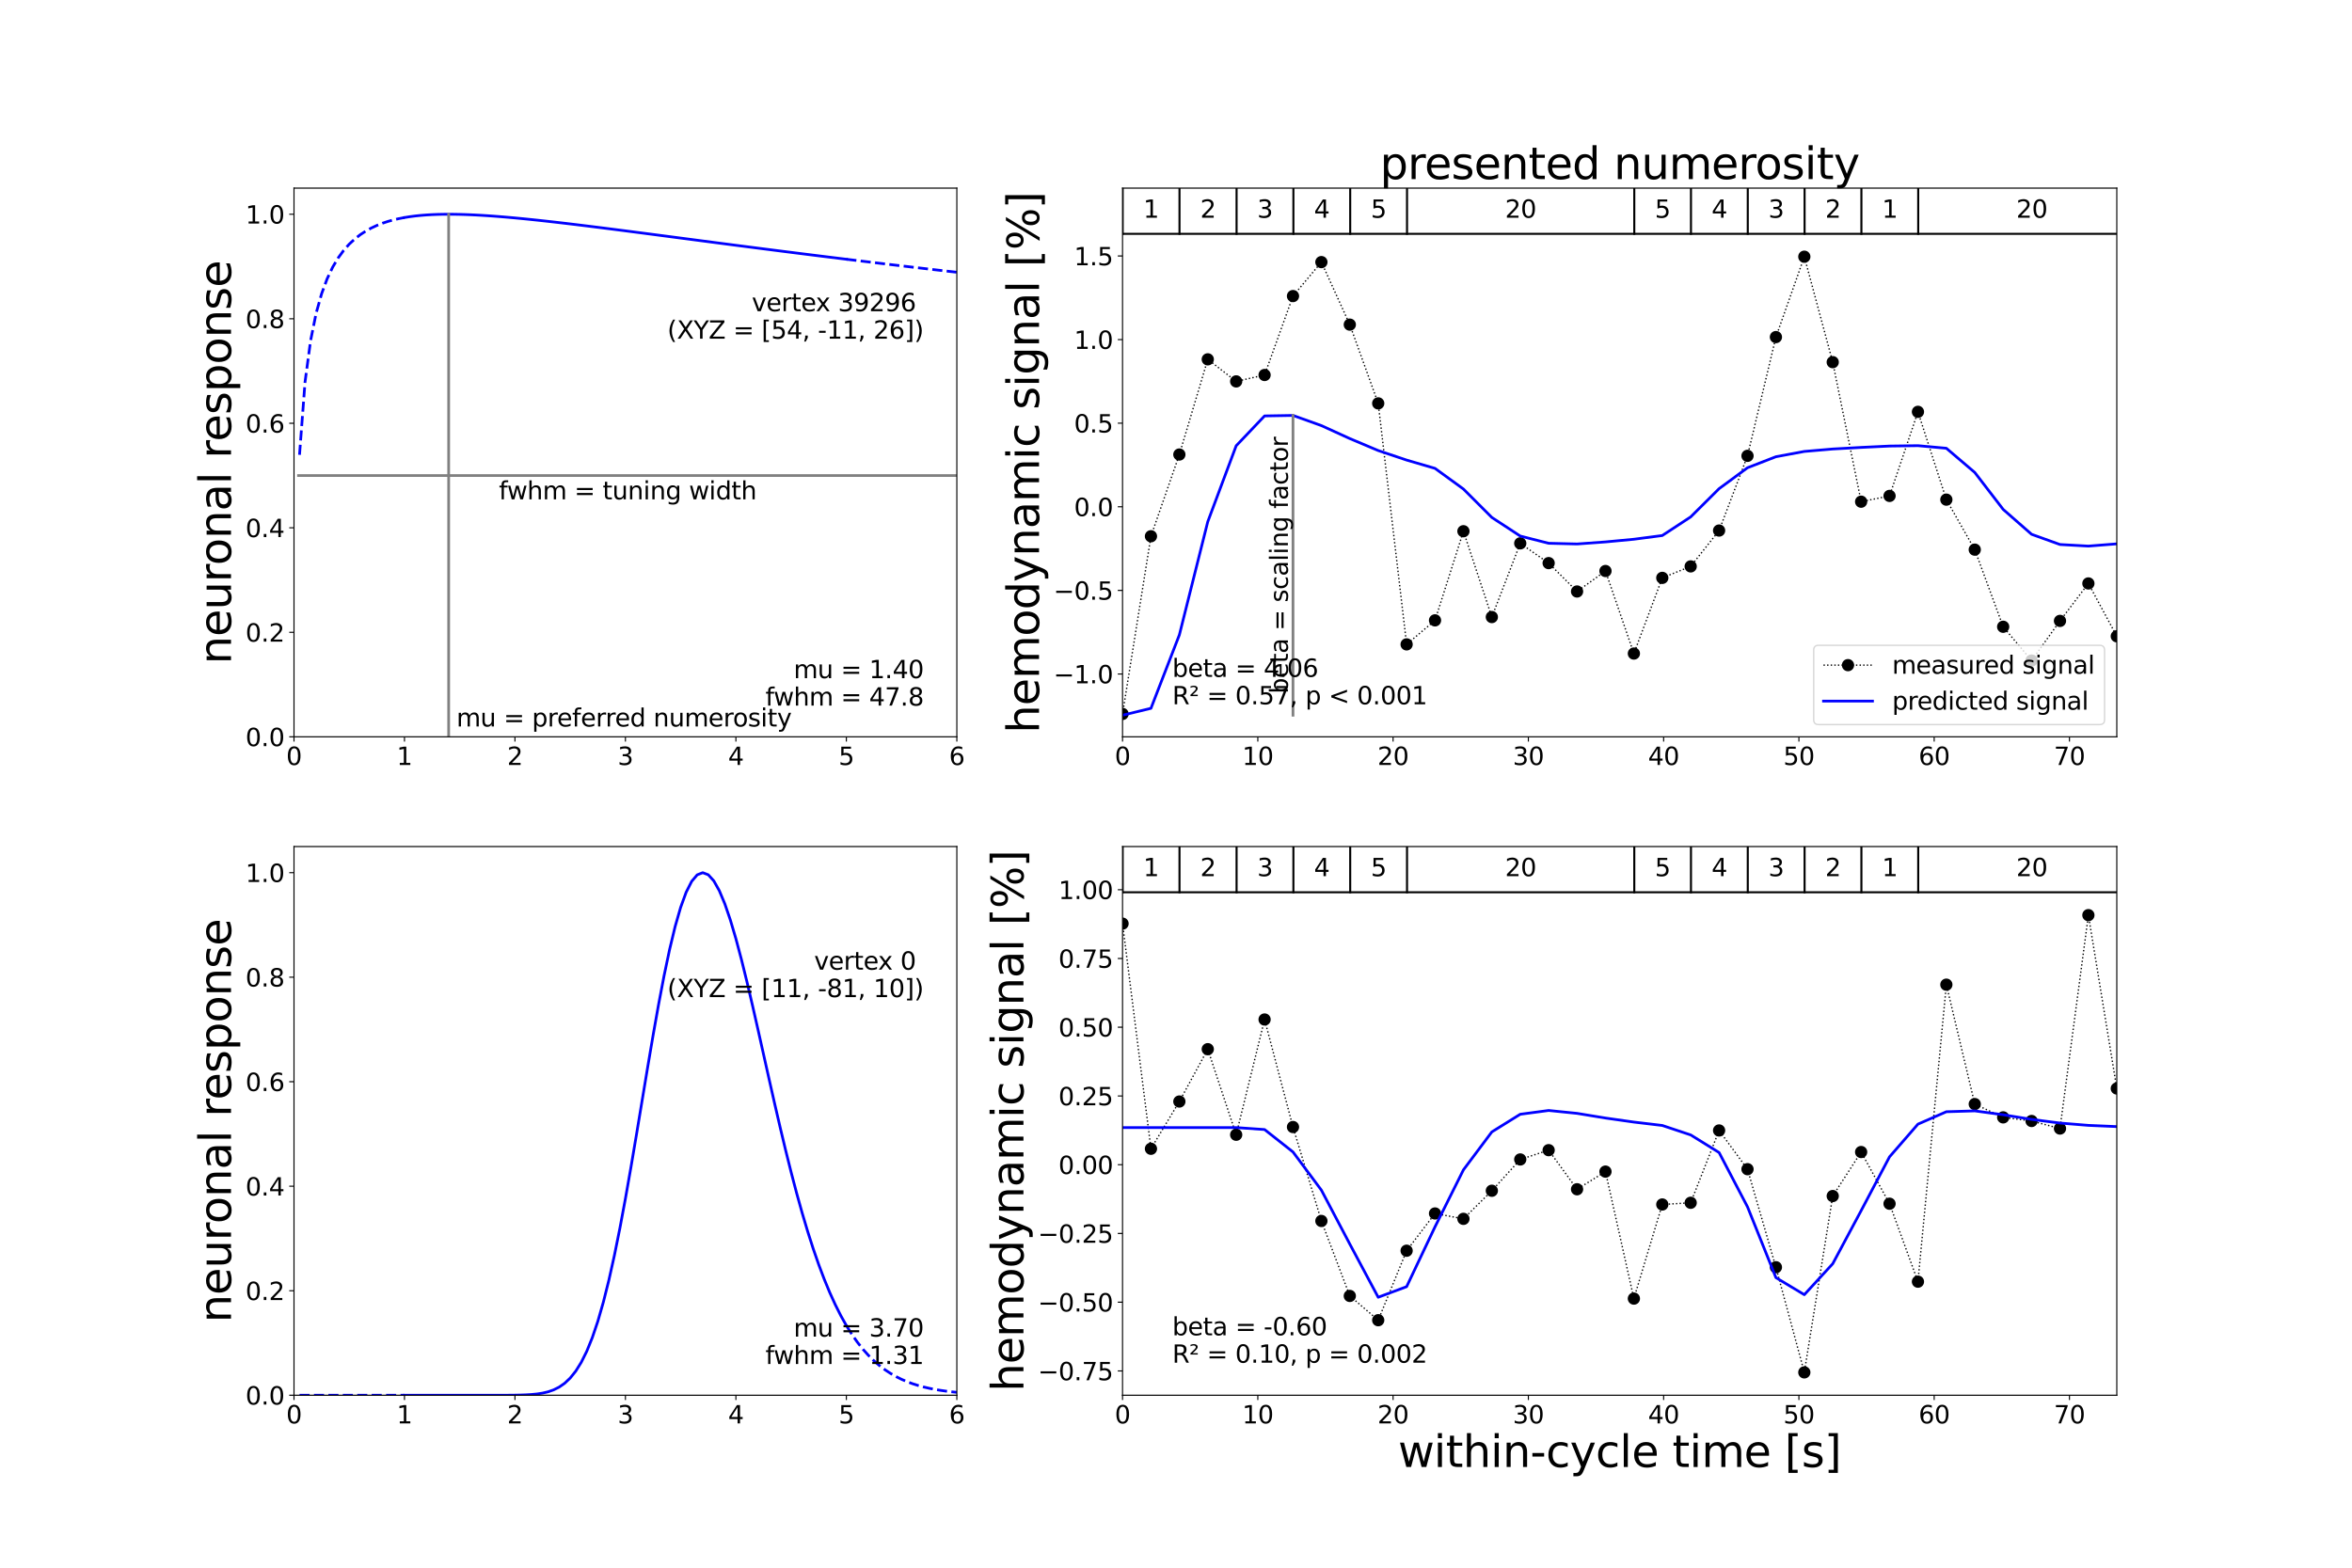 <?xml version="1.0" encoding="utf-8" standalone="no"?>
<!DOCTYPE svg PUBLIC "-//W3C//DTD SVG 1.1//EN"
  "http://www.w3.org/Graphics/SVG/1.1/DTD/svg11.dtd">
<svg xmlns:xlink="http://www.w3.org/1999/xlink" width="1728pt" height="1152pt" viewBox="0 0 1728 1152" xmlns="http://www.w3.org/2000/svg" version="1.1">
 <defs>
  <style type="text/css">*{stroke-linejoin: round; stroke-linecap: butt}</style>
 </defs>
 <g id="figure_1">
  <g id="patch_1">
   <path d="M 0 1152 
L 1728 1152 
L 1728 0 
L 0 0 
z
" style="fill: #ffffff"/>
  </g>
  <g id="axes_1">
   <g id="patch_2">
    <path d="M 216 541.44 
L 702.982 541.44 
L 702.982 138.24 
L 216 138.24 
z
" style="fill: #ffffff"/>
   </g>
   <g id="matplotlib.axis_1">
    <g id="xtick_1">
     <g id="line2d_1">
      <defs>
       <path id="mbd9155a7b3" d="M 0 0 
L 0 3.5 
" style="stroke: #000000; stroke-width: 0.8"/>
      </defs>
      <g>
       <use xlink:href="#mbd9155a7b3" x="216" y="541.44" style="stroke: #000000; stroke-width: 0.8"/>
      </g>
     </g>
     <g id="text_1">
      <!-- 0 -->
      <g transform="translate(210.274 562.117) scale(0.18 -0.18)">
       <defs>
        <path id="DejaVuSans-30" d="M 2034 4250 
Q 1547 4250 1301 3770 
Q 1056 3291 1056 2328 
Q 1056 1369 1301 889 
Q 1547 409 2034 409 
Q 2525 409 2770 889 
Q 3016 1369 3016 2328 
Q 3016 3291 2770 3770 
Q 2525 4250 2034 4250 
z
M 2034 4750 
Q 2819 4750 3233 4129 
Q 3647 3509 3647 2328 
Q 3647 1150 3233 529 
Q 2819 -91 2034 -91 
Q 1250 -91 836 529 
Q 422 1150 422 2328 
Q 422 3509 836 4129 
Q 1250 4750 2034 4750 
z
" transform="scale(0.016)"/>
       </defs>
       <use xlink:href="#DejaVuSans-30"/>
      </g>
     </g>
    </g>
    <g id="xtick_2">
     <g id="line2d_2">
      <g>
       <use xlink:href="#mbd9155a7b3" x="297.164" y="541.44" style="stroke: #000000; stroke-width: 0.8"/>
      </g>
     </g>
     <g id="text_2">
      <!-- 1 -->
      <g transform="translate(291.437 562.117) scale(0.18 -0.18)">
       <defs>
        <path id="DejaVuSans-31" d="M 794 531 
L 1825 531 
L 1825 4091 
L 703 3866 
L 703 4441 
L 1819 4666 
L 2450 4666 
L 2450 531 
L 3481 531 
L 3481 0 
L 794 0 
L 794 531 
z
" transform="scale(0.016)"/>
       </defs>
       <use xlink:href="#DejaVuSans-31"/>
      </g>
     </g>
    </g>
    <g id="xtick_3">
     <g id="line2d_3">
      <g>
       <use xlink:href="#mbd9155a7b3" x="378.327" y="541.44" style="stroke: #000000; stroke-width: 0.8"/>
      </g>
     </g>
     <g id="text_3">
      <!-- 2 -->
      <g transform="translate(372.601 562.117) scale(0.18 -0.18)">
       <defs>
        <path id="DejaVuSans-32" d="M 1228 531 
L 3431 531 
L 3431 0 
L 469 0 
L 469 531 
Q 828 903 1448 1529 
Q 2069 2156 2228 2338 
Q 2531 2678 2651 2914 
Q 2772 3150 2772 3378 
Q 2772 3750 2511 3984 
Q 2250 4219 1831 4219 
Q 1534 4219 1204 4116 
Q 875 4013 500 3803 
L 500 4441 
Q 881 4594 1212 4672 
Q 1544 4750 1819 4750 
Q 2544 4750 2975 4387 
Q 3406 4025 3406 3419 
Q 3406 3131 3298 2873 
Q 3191 2616 2906 2266 
Q 2828 2175 2409 1742 
Q 1991 1309 1228 531 
z
" transform="scale(0.016)"/>
       </defs>
       <use xlink:href="#DejaVuSans-32"/>
      </g>
     </g>
    </g>
    <g id="xtick_4">
     <g id="line2d_4">
      <g>
       <use xlink:href="#mbd9155a7b3" x="459.491" y="541.44" style="stroke: #000000; stroke-width: 0.8"/>
      </g>
     </g>
     <g id="text_4">
      <!-- 3 -->
      <g transform="translate(453.765 562.117) scale(0.18 -0.18)">
       <defs>
        <path id="DejaVuSans-33" d="M 2597 2516 
Q 3050 2419 3304 2112 
Q 3559 1806 3559 1356 
Q 3559 666 3084 287 
Q 2609 -91 1734 -91 
Q 1441 -91 1130 -33 
Q 819 25 488 141 
L 488 750 
Q 750 597 1062 519 
Q 1375 441 1716 441 
Q 2309 441 2620 675 
Q 2931 909 2931 1356 
Q 2931 1769 2642 2001 
Q 2353 2234 1838 2234 
L 1294 2234 
L 1294 2753 
L 1863 2753 
Q 2328 2753 2575 2939 
Q 2822 3125 2822 3475 
Q 2822 3834 2567 4026 
Q 2313 4219 1838 4219 
Q 1578 4219 1281 4162 
Q 984 4106 628 3988 
L 628 4550 
Q 988 4650 1302 4700 
Q 1616 4750 1894 4750 
Q 2613 4750 3031 4423 
Q 3450 4097 3450 3541 
Q 3450 3153 3228 2886 
Q 3006 2619 2597 2516 
z
" transform="scale(0.016)"/>
       </defs>
       <use xlink:href="#DejaVuSans-33"/>
      </g>
     </g>
    </g>
    <g id="xtick_5">
     <g id="line2d_5">
      <g>
       <use xlink:href="#mbd9155a7b3" x="540.655" y="541.44" style="stroke: #000000; stroke-width: 0.8"/>
      </g>
     </g>
     <g id="text_5">
      <!-- 4 -->
      <g transform="translate(534.928 562.117) scale(0.18 -0.18)">
       <defs>
        <path id="DejaVuSans-34" d="M 2419 4116 
L 825 1625 
L 2419 1625 
L 2419 4116 
z
M 2253 4666 
L 3047 4666 
L 3047 1625 
L 3713 1625 
L 3713 1100 
L 3047 1100 
L 3047 0 
L 2419 0 
L 2419 1100 
L 313 1100 
L 313 1709 
L 2253 4666 
z
" transform="scale(0.016)"/>
       </defs>
       <use xlink:href="#DejaVuSans-34"/>
      </g>
     </g>
    </g>
    <g id="xtick_6">
     <g id="line2d_6">
      <g>
       <use xlink:href="#mbd9155a7b3" x="621.818" y="541.44" style="stroke: #000000; stroke-width: 0.8"/>
      </g>
     </g>
     <g id="text_6">
      <!-- 5 -->
      <g transform="translate(616.092 562.117) scale(0.18 -0.18)">
       <defs>
        <path id="DejaVuSans-35" d="M 691 4666 
L 3169 4666 
L 3169 4134 
L 1269 4134 
L 1269 2991 
Q 1406 3038 1543 3061 
Q 1681 3084 1819 3084 
Q 2600 3084 3056 2656 
Q 3513 2228 3513 1497 
Q 3513 744 3044 326 
Q 2575 -91 1722 -91 
Q 1428 -91 1123 -41 
Q 819 9 494 109 
L 494 744 
Q 775 591 1075 516 
Q 1375 441 1709 441 
Q 2250 441 2565 725 
Q 2881 1009 2881 1497 
Q 2881 1984 2565 2268 
Q 2250 2553 1709 2553 
Q 1456 2553 1204 2497 
Q 953 2441 691 2322 
L 691 4666 
z
" transform="scale(0.016)"/>
       </defs>
       <use xlink:href="#DejaVuSans-35"/>
      </g>
     </g>
    </g>
    <g id="xtick_7">
     <g id="line2d_7">
      <g>
       <use xlink:href="#mbd9155a7b3" x="702.982" y="541.44" style="stroke: #000000; stroke-width: 0.8"/>
      </g>
     </g>
     <g id="text_7">
      <!-- 6 -->
      <g transform="translate(697.256 562.117) scale(0.18 -0.18)">
       <defs>
        <path id="DejaVuSans-36" d="M 2113 2584 
Q 1688 2584 1439 2293 
Q 1191 2003 1191 1497 
Q 1191 994 1439 701 
Q 1688 409 2113 409 
Q 2538 409 2786 701 
Q 3034 994 3034 1497 
Q 3034 2003 2786 2293 
Q 2538 2584 2113 2584 
z
M 3366 4563 
L 3366 3988 
Q 3128 4100 2886 4159 
Q 2644 4219 2406 4219 
Q 1781 4219 1451 3797 
Q 1122 3375 1075 2522 
Q 1259 2794 1537 2939 
Q 1816 3084 2150 3084 
Q 2853 3084 3261 2657 
Q 3669 2231 3669 1497 
Q 3669 778 3244 343 
Q 2819 -91 2113 -91 
Q 1303 -91 875 529 
Q 447 1150 447 2328 
Q 447 3434 972 4092 
Q 1497 4750 2381 4750 
Q 2619 4750 2861 4703 
Q 3103 4656 3366 4563 
z
" transform="scale(0.016)"/>
       </defs>
       <use xlink:href="#DejaVuSans-36"/>
      </g>
     </g>
    </g>
   </g>
   <g id="matplotlib.axis_2">
    <g id="ytick_1">
     <g id="line2d_8">
      <defs>
       <path id="m6e544fc3a6" d="M 0 0 
L -3.5 0 
" style="stroke: #000000; stroke-width: 0.8"/>
      </defs>
      <g>
       <use xlink:href="#m6e544fc3a6" x="216" y="541.44" style="stroke: #000000; stroke-width: 0.8"/>
      </g>
     </g>
     <g id="text_8">
      <!-- 0.0 -->
      <g transform="translate(180.374 548.279) scale(0.18 -0.18)">
       <defs>
        <path id="DejaVuSans-2e" d="M 684 794 
L 1344 794 
L 1344 0 
L 684 0 
L 684 794 
z
" transform="scale(0.016)"/>
       </defs>
       <use xlink:href="#DejaVuSans-30"/>
       <use xlink:href="#DejaVuSans-2e" x="63.623"/>
       <use xlink:href="#DejaVuSans-30" x="95.41"/>
      </g>
     </g>
    </g>
    <g id="ytick_2">
     <g id="line2d_9">
      <g>
       <use xlink:href="#m6e544fc3a6" x="216" y="464.64" style="stroke: #000000; stroke-width: 0.8"/>
      </g>
     </g>
     <g id="text_9">
      <!-- 0.2 -->
      <g transform="translate(180.374 471.479) scale(0.18 -0.18)">
       <use xlink:href="#DejaVuSans-30"/>
       <use xlink:href="#DejaVuSans-2e" x="63.623"/>
       <use xlink:href="#DejaVuSans-32" x="95.41"/>
      </g>
     </g>
    </g>
    <g id="ytick_3">
     <g id="line2d_10">
      <g>
       <use xlink:href="#m6e544fc3a6" x="216" y="387.84" style="stroke: #000000; stroke-width: 0.8"/>
      </g>
     </g>
     <g id="text_10">
      <!-- 0.4 -->
      <g transform="translate(180.374 394.679) scale(0.18 -0.18)">
       <use xlink:href="#DejaVuSans-30"/>
       <use xlink:href="#DejaVuSans-2e" x="63.623"/>
       <use xlink:href="#DejaVuSans-34" x="95.41"/>
      </g>
     </g>
    </g>
    <g id="ytick_4">
     <g id="line2d_11">
      <g>
       <use xlink:href="#m6e544fc3a6" x="216" y="311.04" style="stroke: #000000; stroke-width: 0.8"/>
      </g>
     </g>
     <g id="text_11">
      <!-- 0.6 -->
      <g transform="translate(180.374 317.879) scale(0.18 -0.18)">
       <use xlink:href="#DejaVuSans-30"/>
       <use xlink:href="#DejaVuSans-2e" x="63.623"/>
       <use xlink:href="#DejaVuSans-36" x="95.41"/>
      </g>
     </g>
    </g>
    <g id="ytick_5">
     <g id="line2d_12">
      <g>
       <use xlink:href="#m6e544fc3a6" x="216" y="234.24" style="stroke: #000000; stroke-width: 0.8"/>
      </g>
     </g>
     <g id="text_12">
      <!-- 0.8 -->
      <g transform="translate(180.374 241.079) scale(0.18 -0.18)">
       <defs>
        <path id="DejaVuSans-38" d="M 2034 2216 
Q 1584 2216 1326 1975 
Q 1069 1734 1069 1313 
Q 1069 891 1326 650 
Q 1584 409 2034 409 
Q 2484 409 2743 651 
Q 3003 894 3003 1313 
Q 3003 1734 2745 1975 
Q 2488 2216 2034 2216 
z
M 1403 2484 
Q 997 2584 770 2862 
Q 544 3141 544 3541 
Q 544 4100 942 4425 
Q 1341 4750 2034 4750 
Q 2731 4750 3128 4425 
Q 3525 4100 3525 3541 
Q 3525 3141 3298 2862 
Q 3072 2584 2669 2484 
Q 3125 2378 3379 2068 
Q 3634 1759 3634 1313 
Q 3634 634 3220 271 
Q 2806 -91 2034 -91 
Q 1263 -91 848 271 
Q 434 634 434 1313 
Q 434 1759 690 2068 
Q 947 2378 1403 2484 
z
M 1172 3481 
Q 1172 3119 1398 2916 
Q 1625 2713 2034 2713 
Q 2441 2713 2670 2916 
Q 2900 3119 2900 3481 
Q 2900 3844 2670 4047 
Q 2441 4250 2034 4250 
Q 1625 4250 1398 4047 
Q 1172 3844 1172 3481 
z
" transform="scale(0.016)"/>
       </defs>
       <use xlink:href="#DejaVuSans-30"/>
       <use xlink:href="#DejaVuSans-2e" x="63.623"/>
       <use xlink:href="#DejaVuSans-38" x="95.41"/>
      </g>
     </g>
    </g>
    <g id="ytick_6">
     <g id="line2d_13">
      <g>
       <use xlink:href="#m6e544fc3a6" x="216" y="157.44" style="stroke: #000000; stroke-width: 0.8"/>
      </g>
     </g>
     <g id="text_13">
      <!-- 1.0 -->
      <g transform="translate(180.374 164.279) scale(0.18 -0.18)">
       <use xlink:href="#DejaVuSans-31"/>
       <use xlink:href="#DejaVuSans-2e" x="63.623"/>
       <use xlink:href="#DejaVuSans-30" x="95.41"/>
      </g>
     </g>
    </g>
    <g id="text_14">
     <!-- neuronal response -->
     <g transform="translate(169.719 488.113) rotate(-90) scale(0.32 -0.32)">
      <defs>
       <path id="DejaVuSans-6e" d="M 3513 2113 
L 3513 0 
L 2938 0 
L 2938 2094 
Q 2938 2591 2744 2837 
Q 2550 3084 2163 3084 
Q 1697 3084 1428 2787 
Q 1159 2491 1159 1978 
L 1159 0 
L 581 0 
L 581 3500 
L 1159 3500 
L 1159 2956 
Q 1366 3272 1645 3428 
Q 1925 3584 2291 3584 
Q 2894 3584 3203 3211 
Q 3513 2838 3513 2113 
z
" transform="scale(0.016)"/>
       <path id="DejaVuSans-65" d="M 3597 1894 
L 3597 1613 
L 953 1613 
Q 991 1019 1311 708 
Q 1631 397 2203 397 
Q 2534 397 2845 478 
Q 3156 559 3463 722 
L 3463 178 
Q 3153 47 2828 -22 
Q 2503 -91 2169 -91 
Q 1331 -91 842 396 
Q 353 884 353 1716 
Q 353 2575 817 3079 
Q 1281 3584 2069 3584 
Q 2775 3584 3186 3129 
Q 3597 2675 3597 1894 
z
M 3022 2063 
Q 3016 2534 2758 2815 
Q 2500 3097 2075 3097 
Q 1594 3097 1305 2825 
Q 1016 2553 972 2059 
L 3022 2063 
z
" transform="scale(0.016)"/>
       <path id="DejaVuSans-75" d="M 544 1381 
L 544 3500 
L 1119 3500 
L 1119 1403 
Q 1119 906 1312 657 
Q 1506 409 1894 409 
Q 2359 409 2629 706 
Q 2900 1003 2900 1516 
L 2900 3500 
L 3475 3500 
L 3475 0 
L 2900 0 
L 2900 538 
Q 2691 219 2414 64 
Q 2138 -91 1772 -91 
Q 1169 -91 856 284 
Q 544 659 544 1381 
z
M 1991 3584 
L 1991 3584 
z
" transform="scale(0.016)"/>
       <path id="DejaVuSans-72" d="M 2631 2963 
Q 2534 3019 2420 3045 
Q 2306 3072 2169 3072 
Q 1681 3072 1420 2755 
Q 1159 2438 1159 1844 
L 1159 0 
L 581 0 
L 581 3500 
L 1159 3500 
L 1159 2956 
Q 1341 3275 1631 3429 
Q 1922 3584 2338 3584 
Q 2397 3584 2469 3576 
Q 2541 3569 2628 3553 
L 2631 2963 
z
" transform="scale(0.016)"/>
       <path id="DejaVuSans-6f" d="M 1959 3097 
Q 1497 3097 1228 2736 
Q 959 2375 959 1747 
Q 959 1119 1226 758 
Q 1494 397 1959 397 
Q 2419 397 2687 759 
Q 2956 1122 2956 1747 
Q 2956 2369 2687 2733 
Q 2419 3097 1959 3097 
z
M 1959 3584 
Q 2709 3584 3137 3096 
Q 3566 2609 3566 1747 
Q 3566 888 3137 398 
Q 2709 -91 1959 -91 
Q 1206 -91 779 398 
Q 353 888 353 1747 
Q 353 2609 779 3096 
Q 1206 3584 1959 3584 
z
" transform="scale(0.016)"/>
       <path id="DejaVuSans-61" d="M 2194 1759 
Q 1497 1759 1228 1600 
Q 959 1441 959 1056 
Q 959 750 1161 570 
Q 1363 391 1709 391 
Q 2188 391 2477 730 
Q 2766 1069 2766 1631 
L 2766 1759 
L 2194 1759 
z
M 3341 1997 
L 3341 0 
L 2766 0 
L 2766 531 
Q 2569 213 2275 61 
Q 1981 -91 1556 -91 
Q 1019 -91 701 211 
Q 384 513 384 1019 
Q 384 1609 779 1909 
Q 1175 2209 1959 2209 
L 2766 2209 
L 2766 2266 
Q 2766 2663 2505 2880 
Q 2244 3097 1772 3097 
Q 1472 3097 1187 3025 
Q 903 2953 641 2809 
L 641 3341 
Q 956 3463 1253 3523 
Q 1550 3584 1831 3584 
Q 2591 3584 2966 3190 
Q 3341 2797 3341 1997 
z
" transform="scale(0.016)"/>
       <path id="DejaVuSans-6c" d="M 603 4863 
L 1178 4863 
L 1178 0 
L 603 0 
L 603 4863 
z
" transform="scale(0.016)"/>
       <path id="DejaVuSans-20" transform="scale(0.016)"/>
       <path id="DejaVuSans-73" d="M 2834 3397 
L 2834 2853 
Q 2591 2978 2328 3040 
Q 2066 3103 1784 3103 
Q 1356 3103 1142 2972 
Q 928 2841 928 2578 
Q 928 2378 1081 2264 
Q 1234 2150 1697 2047 
L 1894 2003 
Q 2506 1872 2764 1633 
Q 3022 1394 3022 966 
Q 3022 478 2636 193 
Q 2250 -91 1575 -91 
Q 1294 -91 989 -36 
Q 684 19 347 128 
L 347 722 
Q 666 556 975 473 
Q 1284 391 1588 391 
Q 1994 391 2212 530 
Q 2431 669 2431 922 
Q 2431 1156 2273 1281 
Q 2116 1406 1581 1522 
L 1381 1569 
Q 847 1681 609 1914 
Q 372 2147 372 2553 
Q 372 3047 722 3315 
Q 1072 3584 1716 3584 
Q 2034 3584 2315 3537 
Q 2597 3491 2834 3397 
z
" transform="scale(0.016)"/>
       <path id="DejaVuSans-70" d="M 1159 525 
L 1159 -1331 
L 581 -1331 
L 581 3500 
L 1159 3500 
L 1159 2969 
Q 1341 3281 1617 3432 
Q 1894 3584 2278 3584 
Q 2916 3584 3314 3078 
Q 3713 2572 3713 1747 
Q 3713 922 3314 415 
Q 2916 -91 2278 -91 
Q 1894 -91 1617 61 
Q 1341 213 1159 525 
z
M 3116 1747 
Q 3116 2381 2855 2742 
Q 2594 3103 2138 3103 
Q 1681 3103 1420 2742 
Q 1159 2381 1159 1747 
Q 1159 1113 1420 752 
Q 1681 391 2138 391 
Q 2594 391 2855 752 
Q 3116 1113 3116 1747 
z
" transform="scale(0.016)"/>
      </defs>
      <use xlink:href="#DejaVuSans-6e"/>
      <use xlink:href="#DejaVuSans-65" x="63.379"/>
      <use xlink:href="#DejaVuSans-75" x="124.902"/>
      <use xlink:href="#DejaVuSans-72" x="188.281"/>
      <use xlink:href="#DejaVuSans-6f" x="227.145"/>
      <use xlink:href="#DejaVuSans-6e" x="288.326"/>
      <use xlink:href="#DejaVuSans-61" x="351.705"/>
      <use xlink:href="#DejaVuSans-6c" x="412.984"/>
      <use xlink:href="#DejaVuSans-20" x="440.768"/>
      <use xlink:href="#DejaVuSans-72" x="472.555"/>
      <use xlink:href="#DejaVuSans-65" x="511.418"/>
      <use xlink:href="#DejaVuSans-73" x="572.941"/>
      <use xlink:href="#DejaVuSans-70" x="625.041"/>
      <use xlink:href="#DejaVuSans-6f" x="688.518"/>
      <use xlink:href="#DejaVuSans-6e" x="749.699"/>
      <use xlink:href="#DejaVuSans-73" x="813.078"/>
      <use xlink:href="#DejaVuSans-65" x="865.178"/>
     </g>
    </g>
   </g>
   <g id="line2d_14">
    <path d="M 220.058 334.221 
L 224.116 280.649 
L 228.175 250.395 
L 232.233 230.289 
L 236.291 215.811 
L 240.349 204.868 
L 244.407 196.326 
L 248.465 189.503 
L 252.524 183.961 
L 256.582 179.403 
L 260.64 175.618 
L 264.698 172.454 
L 268.756 169.795 
L 272.815 167.554 
L 276.873 165.662 
L 280.931 164.063 
L 284.989 162.715 
L 289.047 161.582 
L 293.105 160.634 
L 297.164 159.848 
" clip-path="url(#p126d5fdd23)" style="fill: none; stroke-dasharray: 7.4,3.2; stroke-dashoffset: 0; stroke: #0000ff; stroke-width: 2"/>
   </g>
   <g id="line2d_15">
    <path d="M 621.818 190.499 
L 625.876 190.995 
L 629.935 191.488 
L 633.993 191.98 
L 638.051 192.47 
L 642.109 192.959 
L 646.167 193.445 
L 650.225 193.93 
L 654.284 194.413 
L 658.342 194.894 
L 662.4 195.373 
L 666.458 195.85 
L 670.516 196.326 
L 674.575 196.8 
L 678.633 197.271 
L 682.691 197.742 
L 686.749 198.21 
L 690.807 198.676 
L 694.865 199.141 
L 698.924 199.603 
L 702.982 200.064 
" clip-path="url(#p126d5fdd23)" style="fill: none; stroke-dasharray: 7.4,3.2; stroke-dashoffset: 0; stroke: #0000ff; stroke-width: 2"/>
   </g>
   <g id="line2d_16">
    <path d="M 297.164 159.848 
L 301.222 159.202 
L 305.28 158.679 
L 309.338 158.265 
L 313.396 157.947 
L 317.455 157.714 
L 321.513 157.557 
L 325.571 157.468 
L 329.629 157.44 
L 333.687 157.466 
L 337.745 157.542 
L 341.804 157.661 
L 345.862 157.82 
L 349.92 158.015 
L 353.978 158.243 
L 358.036 158.501 
L 362.095 158.785 
L 366.153 159.094 
L 370.211 159.424 
L 374.269 159.775 
L 378.327 160.144 
L 382.385 160.53 
L 386.444 160.931 
L 390.502 161.346 
L 394.56 161.774 
L 398.618 162.212 
L 402.676 162.662 
L 406.735 163.121 
L 410.793 163.588 
L 414.851 164.063 
L 418.909 164.545 
L 422.967 165.034 
L 427.025 165.529 
L 431.084 166.028 
L 435.142 166.533 
L 439.2 167.042 
L 443.258 167.554 
L 447.316 168.07 
L 451.375 168.589 
L 455.433 169.11 
L 459.491 169.634 
L 463.549 170.16 
L 467.607 170.687 
L 471.665 171.216 
L 475.724 171.746 
L 479.782 172.277 
L 483.84 172.809 
L 487.898 173.341 
L 491.956 173.874 
L 496.015 174.407 
L 500.073 174.94 
L 504.131 175.473 
L 508.189 176.006 
L 512.247 176.538 
L 516.305 177.07 
L 520.364 177.601 
L 524.422 178.132 
L 528.48 178.662 
L 532.538 179.191 
L 536.596 179.72 
L 540.655 180.247 
L 544.713 180.773 
L 548.771 181.298 
L 552.829 181.821 
L 556.887 182.344 
L 560.945 182.865 
L 565.004 183.385 
L 569.062 183.903 
L 573.12 184.42 
L 577.178 184.936 
L 581.236 185.45 
L 585.295 185.962 
L 589.353 186.473 
L 593.411 186.982 
L 597.469 187.49 
L 601.527 187.995 
L 605.585 188.5 
L 609.644 189.002 
L 613.702 189.503 
L 617.76 190.002 
L 621.818 190.499 
" clip-path="url(#p126d5fdd23)" style="fill: none; stroke: #0000ff; stroke-width: 2; stroke-linecap: square"/>
   </g>
   <g id="line2d_17">
    <path d="M 329.629 541.44 
L 329.629 157.44 
" clip-path="url(#p126d5fdd23)" style="fill: none; stroke: #808080; stroke-width: 2; stroke-linecap: square"/>
   </g>
   <g id="line2d_18">
    <path d="M 219.322 349.44 
L 702.982 349.44 
" clip-path="url(#p126d5fdd23)" style="fill: none; stroke: #808080; stroke-width: 2; stroke-linecap: square"/>
   </g>
   <g id="patch_3">
    <path d="M 216 541.44 
L 216 138.24 
" style="fill: none; stroke: #000000; stroke-width: 0.8; stroke-linejoin: miter; stroke-linecap: square"/>
   </g>
   <g id="patch_4">
    <path d="M 702.982 541.44 
L 702.982 138.24 
" style="fill: none; stroke: #000000; stroke-width: 0.8; stroke-linejoin: miter; stroke-linecap: square"/>
   </g>
   <g id="patch_5">
    <path d="M 216 541.44 
L 702.982 541.44 
" style="fill: none; stroke: #000000; stroke-width: 0.8; stroke-linejoin: miter; stroke-linecap: square"/>
   </g>
   <g id="patch_6">
    <path d="M 216 138.24 
L 702.982 138.24 
" style="fill: none; stroke: #000000; stroke-width: 0.8; stroke-linejoin: miter; stroke-linecap: square"/>
   </g>
   <g id="text_15">
    <!--  mu = preferred numerosity -->
    <g transform="translate(329.629 533.857) scale(0.18 -0.18)">
     <defs>
      <path id="DejaVuSans-6d" d="M 3328 2828 
Q 3544 3216 3844 3400 
Q 4144 3584 4550 3584 
Q 5097 3584 5394 3201 
Q 5691 2819 5691 2113 
L 5691 0 
L 5113 0 
L 5113 2094 
Q 5113 2597 4934 2840 
Q 4756 3084 4391 3084 
Q 3944 3084 3684 2787 
Q 3425 2491 3425 1978 
L 3425 0 
L 2847 0 
L 2847 2094 
Q 2847 2600 2669 2842 
Q 2491 3084 2119 3084 
Q 1678 3084 1418 2786 
Q 1159 2488 1159 1978 
L 1159 0 
L 581 0 
L 581 3500 
L 1159 3500 
L 1159 2956 
Q 1356 3278 1631 3431 
Q 1906 3584 2284 3584 
Q 2666 3584 2933 3390 
Q 3200 3197 3328 2828 
z
" transform="scale(0.016)"/>
      <path id="DejaVuSans-3d" d="M 678 2906 
L 4684 2906 
L 4684 2381 
L 678 2381 
L 678 2906 
z
M 678 1631 
L 4684 1631 
L 4684 1100 
L 678 1100 
L 678 1631 
z
" transform="scale(0.016)"/>
      <path id="DejaVuSans-66" d="M 2375 4863 
L 2375 4384 
L 1825 4384 
Q 1516 4384 1395 4259 
Q 1275 4134 1275 3809 
L 1275 3500 
L 2222 3500 
L 2222 3053 
L 1275 3053 
L 1275 0 
L 697 0 
L 697 3053 
L 147 3053 
L 147 3500 
L 697 3500 
L 697 3744 
Q 697 4328 969 4595 
Q 1241 4863 1831 4863 
L 2375 4863 
z
" transform="scale(0.016)"/>
      <path id="DejaVuSans-64" d="M 2906 2969 
L 2906 4863 
L 3481 4863 
L 3481 0 
L 2906 0 
L 2906 525 
Q 2725 213 2448 61 
Q 2172 -91 1784 -91 
Q 1150 -91 751 415 
Q 353 922 353 1747 
Q 353 2572 751 3078 
Q 1150 3584 1784 3584 
Q 2172 3584 2448 3432 
Q 2725 3281 2906 2969 
z
M 947 1747 
Q 947 1113 1208 752 
Q 1469 391 1925 391 
Q 2381 391 2643 752 
Q 2906 1113 2906 1747 
Q 2906 2381 2643 2742 
Q 2381 3103 1925 3103 
Q 1469 3103 1208 2742 
Q 947 2381 947 1747 
z
" transform="scale(0.016)"/>
      <path id="DejaVuSans-69" d="M 603 3500 
L 1178 3500 
L 1178 0 
L 603 0 
L 603 3500 
z
M 603 4863 
L 1178 4863 
L 1178 4134 
L 603 4134 
L 603 4863 
z
" transform="scale(0.016)"/>
      <path id="DejaVuSans-74" d="M 1172 4494 
L 1172 3500 
L 2356 3500 
L 2356 3053 
L 1172 3053 
L 1172 1153 
Q 1172 725 1289 603 
Q 1406 481 1766 481 
L 2356 481 
L 2356 0 
L 1766 0 
Q 1100 0 847 248 
Q 594 497 594 1153 
L 594 3053 
L 172 3053 
L 172 3500 
L 594 3500 
L 594 4494 
L 1172 4494 
z
" transform="scale(0.016)"/>
      <path id="DejaVuSans-79" d="M 2059 -325 
Q 1816 -950 1584 -1140 
Q 1353 -1331 966 -1331 
L 506 -1331 
L 506 -850 
L 844 -850 
Q 1081 -850 1212 -737 
Q 1344 -625 1503 -206 
L 1606 56 
L 191 3500 
L 800 3500 
L 1894 763 
L 2988 3500 
L 3597 3500 
L 2059 -325 
z
" transform="scale(0.016)"/>
     </defs>
     <use xlink:href="#DejaVuSans-20"/>
     <use xlink:href="#DejaVuSans-6d" x="31.787"/>
     <use xlink:href="#DejaVuSans-75" x="129.199"/>
     <use xlink:href="#DejaVuSans-20" x="192.578"/>
     <use xlink:href="#DejaVuSans-3d" x="224.365"/>
     <use xlink:href="#DejaVuSans-20" x="308.154"/>
     <use xlink:href="#DejaVuSans-70" x="339.941"/>
     <use xlink:href="#DejaVuSans-72" x="403.418"/>
     <use xlink:href="#DejaVuSans-65" x="442.281"/>
     <use xlink:href="#DejaVuSans-66" x="503.805"/>
     <use xlink:href="#DejaVuSans-65" x="539.01"/>
     <use xlink:href="#DejaVuSans-72" x="600.533"/>
     <use xlink:href="#DejaVuSans-72" x="639.896"/>
     <use xlink:href="#DejaVuSans-65" x="678.76"/>
     <use xlink:href="#DejaVuSans-64" x="740.283"/>
     <use xlink:href="#DejaVuSans-20" x="803.76"/>
     <use xlink:href="#DejaVuSans-6e" x="835.547"/>
     <use xlink:href="#DejaVuSans-75" x="898.926"/>
     <use xlink:href="#DejaVuSans-6d" x="962.305"/>
     <use xlink:href="#DejaVuSans-65" x="1059.717"/>
     <use xlink:href="#DejaVuSans-72" x="1121.24"/>
     <use xlink:href="#DejaVuSans-6f" x="1160.104"/>
     <use xlink:href="#DejaVuSans-73" x="1221.285"/>
     <use xlink:href="#DejaVuSans-69" x="1273.385"/>
     <use xlink:href="#DejaVuSans-74" x="1301.168"/>
     <use xlink:href="#DejaVuSans-79" x="1340.377"/>
    </g>
   </g>
   <g id="text_16">
    <!-- fwhm = tuning width -->
    <g transform="translate(366.528 366.957) scale(0.18 -0.18)">
     <defs>
      <path id="DejaVuSans-77" d="M 269 3500 
L 844 3500 
L 1563 769 
L 2278 3500 
L 2956 3500 
L 3675 769 
L 4391 3500 
L 4966 3500 
L 4050 0 
L 3372 0 
L 2619 2869 
L 1863 0 
L 1184 0 
L 269 3500 
z
" transform="scale(0.016)"/>
      <path id="DejaVuSans-68" d="M 3513 2113 
L 3513 0 
L 2938 0 
L 2938 2094 
Q 2938 2591 2744 2837 
Q 2550 3084 2163 3084 
Q 1697 3084 1428 2787 
Q 1159 2491 1159 1978 
L 1159 0 
L 581 0 
L 581 4863 
L 1159 4863 
L 1159 2956 
Q 1366 3272 1645 3428 
Q 1925 3584 2291 3584 
Q 2894 3584 3203 3211 
Q 3513 2838 3513 2113 
z
" transform="scale(0.016)"/>
      <path id="DejaVuSans-67" d="M 2906 1791 
Q 2906 2416 2648 2759 
Q 2391 3103 1925 3103 
Q 1463 3103 1205 2759 
Q 947 2416 947 1791 
Q 947 1169 1205 825 
Q 1463 481 1925 481 
Q 2391 481 2648 825 
Q 2906 1169 2906 1791 
z
M 3481 434 
Q 3481 -459 3084 -895 
Q 2688 -1331 1869 -1331 
Q 1566 -1331 1297 -1286 
Q 1028 -1241 775 -1147 
L 775 -588 
Q 1028 -725 1275 -790 
Q 1522 -856 1778 -856 
Q 2344 -856 2625 -561 
Q 2906 -266 2906 331 
L 2906 616 
Q 2728 306 2450 153 
Q 2172 0 1784 0 
Q 1141 0 747 490 
Q 353 981 353 1791 
Q 353 2603 747 3093 
Q 1141 3584 1784 3584 
Q 2172 3584 2450 3431 
Q 2728 3278 2906 2969 
L 2906 3500 
L 3481 3500 
L 3481 434 
z
" transform="scale(0.016)"/>
     </defs>
     <use xlink:href="#DejaVuSans-66"/>
     <use xlink:href="#DejaVuSans-77" x="33.455"/>
     <use xlink:href="#DejaVuSans-68" x="115.242"/>
     <use xlink:href="#DejaVuSans-6d" x="178.621"/>
     <use xlink:href="#DejaVuSans-20" x="276.033"/>
     <use xlink:href="#DejaVuSans-3d" x="307.82"/>
     <use xlink:href="#DejaVuSans-20" x="391.609"/>
     <use xlink:href="#DejaVuSans-74" x="423.396"/>
     <use xlink:href="#DejaVuSans-75" x="462.605"/>
     <use xlink:href="#DejaVuSans-6e" x="525.984"/>
     <use xlink:href="#DejaVuSans-69" x="589.363"/>
     <use xlink:href="#DejaVuSans-6e" x="617.146"/>
     <use xlink:href="#DejaVuSans-67" x="680.525"/>
     <use xlink:href="#DejaVuSans-20" x="744.002"/>
     <use xlink:href="#DejaVuSans-77" x="775.789"/>
     <use xlink:href="#DejaVuSans-69" x="857.576"/>
     <use xlink:href="#DejaVuSans-64" x="885.359"/>
     <use xlink:href="#DejaVuSans-74" x="948.836"/>
     <use xlink:href="#DejaVuSans-68" x="988.045"/>
    </g>
   </g>
   <g id="text_17">
    <!-- vertex 39296  -->
    <g transform="translate(552.329 228.717) scale(0.18 -0.18)">
     <defs>
      <path id="DejaVuSans-76" d="M 191 3500 
L 800 3500 
L 1894 563 
L 2988 3500 
L 3597 3500 
L 2284 0 
L 1503 0 
L 191 3500 
z
" transform="scale(0.016)"/>
      <path id="DejaVuSans-78" d="M 3513 3500 
L 2247 1797 
L 3578 0 
L 2900 0 
L 1881 1375 
L 863 0 
L 184 0 
L 1544 1831 
L 300 3500 
L 978 3500 
L 1906 2253 
L 2834 3500 
L 3513 3500 
z
" transform="scale(0.016)"/>
      <path id="DejaVuSans-39" d="M 703 97 
L 703 672 
Q 941 559 1184 500 
Q 1428 441 1663 441 
Q 2288 441 2617 861 
Q 2947 1281 2994 2138 
Q 2813 1869 2534 1725 
Q 2256 1581 1919 1581 
Q 1219 1581 811 2004 
Q 403 2428 403 3163 
Q 403 3881 828 4315 
Q 1253 4750 1959 4750 
Q 2769 4750 3195 4129 
Q 3622 3509 3622 2328 
Q 3622 1225 3098 567 
Q 2575 -91 1691 -91 
Q 1453 -91 1209 -44 
Q 966 3 703 97 
z
M 1959 2075 
Q 2384 2075 2632 2365 
Q 2881 2656 2881 3163 
Q 2881 3666 2632 3958 
Q 2384 4250 1959 4250 
Q 1534 4250 1286 3958 
Q 1038 3666 1038 3163 
Q 1038 2656 1286 2365 
Q 1534 2075 1959 2075 
z
" transform="scale(0.016)"/>
     </defs>
     <use xlink:href="#DejaVuSans-76"/>
     <use xlink:href="#DejaVuSans-65" x="59.18"/>
     <use xlink:href="#DejaVuSans-72" x="120.703"/>
     <use xlink:href="#DejaVuSans-74" x="161.816"/>
     <use xlink:href="#DejaVuSans-65" x="201.025"/>
     <use xlink:href="#DejaVuSans-78" x="260.799"/>
     <use xlink:href="#DejaVuSans-20" x="319.979"/>
     <use xlink:href="#DejaVuSans-33" x="351.766"/>
     <use xlink:href="#DejaVuSans-39" x="415.389"/>
     <use xlink:href="#DejaVuSans-32" x="479.012"/>
     <use xlink:href="#DejaVuSans-39" x="542.635"/>
     <use xlink:href="#DejaVuSans-36" x="606.258"/>
     <use xlink:href="#DejaVuSans-20" x="669.881"/>
    </g>
    <!-- (XYZ = [54, -11, 26]) -->
    <g transform="translate(490.271 248.873) scale(0.18 -0.18)">
     <defs>
      <path id="DejaVuSans-28" d="M 1984 4856 
Q 1566 4138 1362 3434 
Q 1159 2731 1159 2009 
Q 1159 1288 1364 580 
Q 1569 -128 1984 -844 
L 1484 -844 
Q 1016 -109 783 600 
Q 550 1309 550 2009 
Q 550 2706 781 3412 
Q 1013 4119 1484 4856 
L 1984 4856 
z
" transform="scale(0.016)"/>
      <path id="DejaVuSans-58" d="M 403 4666 
L 1081 4666 
L 2241 2931 
L 3406 4666 
L 4084 4666 
L 2584 2425 
L 4184 0 
L 3506 0 
L 2194 1984 
L 872 0 
L 191 0 
L 1856 2491 
L 403 4666 
z
" transform="scale(0.016)"/>
      <path id="DejaVuSans-59" d="M -13 4666 
L 666 4666 
L 1959 2747 
L 3244 4666 
L 3922 4666 
L 2272 2222 
L 2272 0 
L 1638 0 
L 1638 2222 
L -13 4666 
z
" transform="scale(0.016)"/>
      <path id="DejaVuSans-5a" d="M 359 4666 
L 4025 4666 
L 4025 4184 
L 1075 531 
L 4097 531 
L 4097 0 
L 288 0 
L 288 481 
L 3238 4134 
L 359 4134 
L 359 4666 
z
" transform="scale(0.016)"/>
      <path id="DejaVuSans-5b" d="M 550 4863 
L 1875 4863 
L 1875 4416 
L 1125 4416 
L 1125 -397 
L 1875 -397 
L 1875 -844 
L 550 -844 
L 550 4863 
z
" transform="scale(0.016)"/>
      <path id="DejaVuSans-2c" d="M 750 794 
L 1409 794 
L 1409 256 
L 897 -744 
L 494 -744 
L 750 256 
L 750 794 
z
" transform="scale(0.016)"/>
      <path id="DejaVuSans-2d" d="M 313 2009 
L 1997 2009 
L 1997 1497 
L 313 1497 
L 313 2009 
z
" transform="scale(0.016)"/>
      <path id="DejaVuSans-5d" d="M 1947 4863 
L 1947 -844 
L 622 -844 
L 622 -397 
L 1369 -397 
L 1369 4416 
L 622 4416 
L 622 4863 
L 1947 4863 
z
" transform="scale(0.016)"/>
      <path id="DejaVuSans-29" d="M 513 4856 
L 1013 4856 
Q 1481 4119 1714 3412 
Q 1947 2706 1947 2009 
Q 1947 1309 1714 600 
Q 1481 -109 1013 -844 
L 513 -844 
Q 928 -128 1133 580 
Q 1338 1288 1338 2009 
Q 1338 2731 1133 3434 
Q 928 4138 513 4856 
z
" transform="scale(0.016)"/>
     </defs>
     <use xlink:href="#DejaVuSans-28"/>
     <use xlink:href="#DejaVuSans-58" x="39.014"/>
     <use xlink:href="#DejaVuSans-59" x="107.52"/>
     <use xlink:href="#DejaVuSans-5a" x="168.604"/>
     <use xlink:href="#DejaVuSans-20" x="237.109"/>
     <use xlink:href="#DejaVuSans-3d" x="268.896"/>
     <use xlink:href="#DejaVuSans-20" x="352.686"/>
     <use xlink:href="#DejaVuSans-5b" x="384.473"/>
     <use xlink:href="#DejaVuSans-35" x="423.486"/>
     <use xlink:href="#DejaVuSans-34" x="487.109"/>
     <use xlink:href="#DejaVuSans-2c" x="550.732"/>
     <use xlink:href="#DejaVuSans-20" x="582.52"/>
     <use xlink:href="#DejaVuSans-2d" x="614.307"/>
     <use xlink:href="#DejaVuSans-31" x="650.391"/>
     <use xlink:href="#DejaVuSans-31" x="714.014"/>
     <use xlink:href="#DejaVuSans-2c" x="777.637"/>
     <use xlink:href="#DejaVuSans-20" x="809.424"/>
     <use xlink:href="#DejaVuSans-32" x="841.211"/>
     <use xlink:href="#DejaVuSans-36" x="904.834"/>
     <use xlink:href="#DejaVuSans-5d" x="968.457"/>
     <use xlink:href="#DejaVuSans-29" x="1007.471"/>
    </g>
   </g>
   <g id="text_18">
    <!-- mu = 1.40 -->
    <g transform="translate(583.089 498.341) scale(0.18 -0.18)">
     <use xlink:href="#DejaVuSans-6d"/>
     <use xlink:href="#DejaVuSans-75" x="97.412"/>
     <use xlink:href="#DejaVuSans-20" x="160.791"/>
     <use xlink:href="#DejaVuSans-3d" x="192.578"/>
     <use xlink:href="#DejaVuSans-20" x="276.367"/>
     <use xlink:href="#DejaVuSans-31" x="308.154"/>
     <use xlink:href="#DejaVuSans-2e" x="371.777"/>
     <use xlink:href="#DejaVuSans-34" x="403.564"/>
     <use xlink:href="#DejaVuSans-30" x="467.188"/>
    </g>
    <!--  fwhm = 47.8 -->
    <g transform="translate(556.626 518.497) scale(0.18 -0.18)">
     <defs>
      <path id="DejaVuSans-37" d="M 525 4666 
L 3525 4666 
L 3525 4397 
L 1831 0 
L 1172 0 
L 2766 4134 
L 525 4134 
L 525 4666 
z
" transform="scale(0.016)"/>
     </defs>
     <use xlink:href="#DejaVuSans-20"/>
     <use xlink:href="#DejaVuSans-66" x="31.787"/>
     <use xlink:href="#DejaVuSans-77" x="65.242"/>
     <use xlink:href="#DejaVuSans-68" x="147.029"/>
     <use xlink:href="#DejaVuSans-6d" x="210.408"/>
     <use xlink:href="#DejaVuSans-20" x="307.82"/>
     <use xlink:href="#DejaVuSans-3d" x="339.607"/>
     <use xlink:href="#DejaVuSans-20" x="423.396"/>
     <use xlink:href="#DejaVuSans-34" x="455.184"/>
     <use xlink:href="#DejaVuSans-37" x="518.807"/>
     <use xlink:href="#DejaVuSans-2e" x="582.43"/>
     <use xlink:href="#DejaVuSans-38" x="614.217"/>
    </g>
   </g>
  </g>
  <g id="axes_2">
   <g id="patch_7">
    <path d="M 824.727 541.44 
L 1555.2 541.44 
L 1555.2 138.24 
L 824.727 138.24 
z
" style="fill: #ffffff"/>
   </g>
   <g id="matplotlib.axis_3">
    <g id="xtick_8">
     <g id="line2d_19">
      <g>
       <use xlink:href="#mbd9155a7b3" x="824.727" y="541.44" style="stroke: #000000; stroke-width: 0.8"/>
      </g>
     </g>
     <g id="text_19">
      <!-- 0 -->
      <g transform="translate(819.001 562.117) scale(0.18 -0.18)">
       <use xlink:href="#DejaVuSans-30"/>
      </g>
     </g>
    </g>
    <g id="xtick_9">
     <g id="line2d_20">
      <g>
       <use xlink:href="#mbd9155a7b3" x="924.111" y="541.44" style="stroke: #000000; stroke-width: 0.8"/>
      </g>
     </g>
     <g id="text_20">
      <!-- 10 -->
      <g transform="translate(912.659 562.117) scale(0.18 -0.18)">
       <use xlink:href="#DejaVuSans-31"/>
       <use xlink:href="#DejaVuSans-30" x="63.623"/>
      </g>
     </g>
    </g>
    <g id="xtick_10">
     <g id="line2d_21">
      <g>
       <use xlink:href="#mbd9155a7b3" x="1023.495" y="541.44" style="stroke: #000000; stroke-width: 0.8"/>
      </g>
     </g>
     <g id="text_21">
      <!-- 20 -->
      <g transform="translate(1012.043 562.117) scale(0.18 -0.18)">
       <use xlink:href="#DejaVuSans-32"/>
       <use xlink:href="#DejaVuSans-30" x="63.623"/>
      </g>
     </g>
    </g>
    <g id="xtick_11">
     <g id="line2d_22">
      <g>
       <use xlink:href="#mbd9155a7b3" x="1122.879" y="541.44" style="stroke: #000000; stroke-width: 0.8"/>
      </g>
     </g>
     <g id="text_22">
      <!-- 30 -->
      <g transform="translate(1111.427 562.117) scale(0.18 -0.18)">
       <use xlink:href="#DejaVuSans-33"/>
       <use xlink:href="#DejaVuSans-30" x="63.623"/>
      </g>
     </g>
    </g>
    <g id="xtick_12">
     <g id="line2d_23">
      <g>
       <use xlink:href="#mbd9155a7b3" x="1222.263" y="541.44" style="stroke: #000000; stroke-width: 0.8"/>
      </g>
     </g>
     <g id="text_23">
      <!-- 40 -->
      <g transform="translate(1210.811 562.117) scale(0.18 -0.18)">
       <use xlink:href="#DejaVuSans-34"/>
       <use xlink:href="#DejaVuSans-30" x="63.623"/>
      </g>
     </g>
    </g>
    <g id="xtick_13">
     <g id="line2d_24">
      <g>
       <use xlink:href="#mbd9155a7b3" x="1321.647" y="541.44" style="stroke: #000000; stroke-width: 0.8"/>
      </g>
     </g>
     <g id="text_24">
      <!-- 50 -->
      <g transform="translate(1310.195 562.117) scale(0.18 -0.18)">
       <use xlink:href="#DejaVuSans-35"/>
       <use xlink:href="#DejaVuSans-30" x="63.623"/>
      </g>
     </g>
    </g>
    <g id="xtick_14">
     <g id="line2d_25">
      <g>
       <use xlink:href="#mbd9155a7b3" x="1421.032" y="541.44" style="stroke: #000000; stroke-width: 0.8"/>
      </g>
     </g>
     <g id="text_25">
      <!-- 60 -->
      <g transform="translate(1409.579 562.117) scale(0.18 -0.18)">
       <use xlink:href="#DejaVuSans-36"/>
       <use xlink:href="#DejaVuSans-30" x="63.623"/>
      </g>
     </g>
    </g>
    <g id="xtick_15">
     <g id="line2d_26">
      <g>
       <use xlink:href="#mbd9155a7b3" x="1520.416" y="541.44" style="stroke: #000000; stroke-width: 0.8"/>
      </g>
     </g>
     <g id="text_26">
      <!-- 70 -->
      <g transform="translate(1508.963 562.117) scale(0.18 -0.18)">
       <use xlink:href="#DejaVuSans-37"/>
       <use xlink:href="#DejaVuSans-30" x="63.623"/>
      </g>
     </g>
    </g>
   </g>
   <g id="matplotlib.axis_4">
    <g id="ytick_7">
     <g id="line2d_27">
      <g>
       <use xlink:href="#m6e544fc3a6" x="824.727" y="495.276" style="stroke: #000000; stroke-width: 0.8"/>
      </g>
     </g>
     <g id="text_27">
      <!-- −1.0 -->
      <g transform="translate(774.018 502.114) scale(0.18 -0.18)">
       <defs>
        <path id="DejaVuSans-2212" d="M 678 2272 
L 4684 2272 
L 4684 1741 
L 678 1741 
L 678 2272 
z
" transform="scale(0.016)"/>
       </defs>
       <use xlink:href="#DejaVuSans-2212"/>
       <use xlink:href="#DejaVuSans-31" x="83.789"/>
       <use xlink:href="#DejaVuSans-2e" x="147.412"/>
       <use xlink:href="#DejaVuSans-30" x="179.199"/>
      </g>
     </g>
    </g>
    <g id="ytick_8">
     <g id="line2d_28">
      <g>
       <use xlink:href="#m6e544fc3a6" x="824.727" y="433.84" style="stroke: #000000; stroke-width: 0.8"/>
      </g>
     </g>
     <g id="text_28">
      <!-- −0.5 -->
      <g transform="translate(774.018 440.679) scale(0.18 -0.18)">
       <use xlink:href="#DejaVuSans-2212"/>
       <use xlink:href="#DejaVuSans-30" x="83.789"/>
       <use xlink:href="#DejaVuSans-2e" x="147.412"/>
       <use xlink:href="#DejaVuSans-35" x="179.199"/>
      </g>
     </g>
    </g>
    <g id="ytick_9">
     <g id="line2d_29">
      <g>
       <use xlink:href="#m6e544fc3a6" x="824.727" y="372.405" style="stroke: #000000; stroke-width: 0.8"/>
      </g>
     </g>
     <g id="text_29">
      <!-- 0.0 -->
      <g transform="translate(789.102 379.244) scale(0.18 -0.18)">
       <use xlink:href="#DejaVuSans-30"/>
       <use xlink:href="#DejaVuSans-2e" x="63.623"/>
       <use xlink:href="#DejaVuSans-30" x="95.41"/>
      </g>
     </g>
    </g>
    <g id="ytick_10">
     <g id="line2d_30">
      <g>
       <use xlink:href="#m6e544fc3a6" x="824.727" y="310.97" style="stroke: #000000; stroke-width: 0.8"/>
      </g>
     </g>
     <g id="text_30">
      <!-- 0.5 -->
      <g transform="translate(789.102 317.808) scale(0.18 -0.18)">
       <use xlink:href="#DejaVuSans-30"/>
       <use xlink:href="#DejaVuSans-2e" x="63.623"/>
       <use xlink:href="#DejaVuSans-35" x="95.41"/>
      </g>
     </g>
    </g>
    <g id="ytick_11">
     <g id="line2d_31">
      <g>
       <use xlink:href="#m6e544fc3a6" x="824.727" y="249.534" style="stroke: #000000; stroke-width: 0.8"/>
      </g>
     </g>
     <g id="text_31">
      <!-- 1.0 -->
      <g transform="translate(789.102 256.373) scale(0.18 -0.18)">
       <use xlink:href="#DejaVuSans-31"/>
       <use xlink:href="#DejaVuSans-2e" x="63.623"/>
       <use xlink:href="#DejaVuSans-30" x="95.41"/>
      </g>
     </g>
    </g>
    <g id="ytick_12">
     <g id="line2d_32">
      <g>
       <use xlink:href="#m6e544fc3a6" x="824.727" y="188.099" style="stroke: #000000; stroke-width: 0.8"/>
      </g>
     </g>
     <g id="text_32">
      <!-- 1.5 -->
      <g transform="translate(789.102 194.937) scale(0.18 -0.18)">
       <use xlink:href="#DejaVuSans-31"/>
       <use xlink:href="#DejaVuSans-2e" x="63.623"/>
       <use xlink:href="#DejaVuSans-35" x="95.41"/>
      </g>
     </g>
    </g>
    <g id="text_33">
     <!-- hemodynamic signal [%] -->
     <g transform="translate(763.363 538.785) rotate(-90) scale(0.32 -0.32)">
      <defs>
       <path id="DejaVuSans-63" d="M 3122 3366 
L 3122 2828 
Q 2878 2963 2633 3030 
Q 2388 3097 2138 3097 
Q 1578 3097 1268 2742 
Q 959 2388 959 1747 
Q 959 1106 1268 751 
Q 1578 397 2138 397 
Q 2388 397 2633 464 
Q 2878 531 3122 666 
L 3122 134 
Q 2881 22 2623 -34 
Q 2366 -91 2075 -91 
Q 1284 -91 818 406 
Q 353 903 353 1747 
Q 353 2603 823 3093 
Q 1294 3584 2113 3584 
Q 2378 3584 2631 3529 
Q 2884 3475 3122 3366 
z
" transform="scale(0.016)"/>
       <path id="DejaVuSans-25" d="M 4653 2053 
Q 4381 2053 4226 1822 
Q 4072 1591 4072 1178 
Q 4072 772 4226 539 
Q 4381 306 4653 306 
Q 4919 306 5073 539 
Q 5228 772 5228 1178 
Q 5228 1588 5073 1820 
Q 4919 2053 4653 2053 
z
M 4653 2450 
Q 5147 2450 5437 2106 
Q 5728 1763 5728 1178 
Q 5728 594 5436 251 
Q 5144 -91 4653 -91 
Q 4153 -91 3862 251 
Q 3572 594 3572 1178 
Q 3572 1766 3864 2108 
Q 4156 2450 4653 2450 
z
M 1428 4353 
Q 1159 4353 1004 4120 
Q 850 3888 850 3481 
Q 850 3069 1003 2837 
Q 1156 2606 1428 2606 
Q 1700 2606 1854 2837 
Q 2009 3069 2009 3481 
Q 2009 3884 1853 4118 
Q 1697 4353 1428 4353 
z
M 4250 4750 
L 4750 4750 
L 1831 -91 
L 1331 -91 
L 4250 4750 
z
M 1428 4750 
Q 1922 4750 2215 4408 
Q 2509 4066 2509 3481 
Q 2509 2891 2217 2550 
Q 1925 2209 1428 2209 
Q 931 2209 642 2551 
Q 353 2894 353 3481 
Q 353 4063 643 4406 
Q 934 4750 1428 4750 
z
" transform="scale(0.016)"/>
      </defs>
      <use xlink:href="#DejaVuSans-68"/>
      <use xlink:href="#DejaVuSans-65" x="63.379"/>
      <use xlink:href="#DejaVuSans-6d" x="124.902"/>
      <use xlink:href="#DejaVuSans-6f" x="222.314"/>
      <use xlink:href="#DejaVuSans-64" x="283.496"/>
      <use xlink:href="#DejaVuSans-79" x="346.973"/>
      <use xlink:href="#DejaVuSans-6e" x="406.152"/>
      <use xlink:href="#DejaVuSans-61" x="469.531"/>
      <use xlink:href="#DejaVuSans-6d" x="530.811"/>
      <use xlink:href="#DejaVuSans-69" x="628.223"/>
      <use xlink:href="#DejaVuSans-63" x="656.006"/>
      <use xlink:href="#DejaVuSans-20" x="710.986"/>
      <use xlink:href="#DejaVuSans-73" x="742.773"/>
      <use xlink:href="#DejaVuSans-69" x="794.873"/>
      <use xlink:href="#DejaVuSans-67" x="822.656"/>
      <use xlink:href="#DejaVuSans-6e" x="886.133"/>
      <use xlink:href="#DejaVuSans-61" x="949.512"/>
      <use xlink:href="#DejaVuSans-6c" x="1010.791"/>
      <use xlink:href="#DejaVuSans-20" x="1038.574"/>
      <use xlink:href="#DejaVuSans-5b" x="1070.361"/>
      <use xlink:href="#DejaVuSans-25" x="1109.375"/>
      <use xlink:href="#DejaVuSans-5d" x="1204.395"/>
     </g>
    </g>
   </g>
   <g id="line2d_33">
    <path d="M 824.727 524.64 
L 845.598 394.059 
L 866.469 334.005 
L 887.339 264.058 
L 908.21 280.269 
L 929.081 275.56 
L 949.951 217.557 
L 970.822 192.602 
L 991.692 238.552 
L 1012.563 296.417 
L 1033.434 473.515 
L 1054.304 455.867 
L 1075.175 390.362 
L 1096.046 453.435 
L 1116.916 399.282 
L 1137.787 413.795 
L 1158.658 434.651 
L 1179.528 419.599 
L 1200.399 480.256 
L 1221.27 424.644 
L 1242.14 416.208 
L 1263.011 389.864 
L 1283.882 334.965 
L 1304.752 247.706 
L 1325.623 188.64 
L 1346.494 266.129 
L 1367.364 368.659 
L 1388.235 364.416 
L 1409.105 302.63 
L 1429.976 367.156 
L 1450.847 403.896 
L 1471.717 460.567 
L 1492.588 485.415 
L 1513.459 456.261 
L 1534.329 428.737 
L 1555.2 467.551 
" clip-path="url(#pbb50606cca)" style="fill: none; stroke-dasharray: 1,1.65; stroke-dashoffset: 0; stroke: #000000"/>
    <defs>
     <path id="mb33fbcb8bb" d="M 0 4 
C 1.061 4 2.078 3.579 2.828 2.828 
C 3.579 2.078 4 1.061 4 0 
C 4 -1.061 3.579 -2.078 2.828 -2.828 
C 2.078 -3.579 1.061 -4 0 -4 
C -1.061 -4 -2.078 -3.579 -2.828 -2.828 
C -3.579 -2.078 -4 -1.061 -4 0 
C -4 1.061 -3.579 2.078 -2.828 2.828 
C -2.078 3.579 -1.061 4 0 4 
z
" style="stroke: #000000"/>
    </defs>
    <g clip-path="url(#pbb50606cca)">
     <use xlink:href="#mb33fbcb8bb" x="824.727" y="524.64" style="stroke: #000000"/>
     <use xlink:href="#mb33fbcb8bb" x="845.598" y="394.059" style="stroke: #000000"/>
     <use xlink:href="#mb33fbcb8bb" x="866.469" y="334.005" style="stroke: #000000"/>
     <use xlink:href="#mb33fbcb8bb" x="887.339" y="264.058" style="stroke: #000000"/>
     <use xlink:href="#mb33fbcb8bb" x="908.21" y="280.269" style="stroke: #000000"/>
     <use xlink:href="#mb33fbcb8bb" x="929.081" y="275.56" style="stroke: #000000"/>
     <use xlink:href="#mb33fbcb8bb" x="949.951" y="217.557" style="stroke: #000000"/>
     <use xlink:href="#mb33fbcb8bb" x="970.822" y="192.602" style="stroke: #000000"/>
     <use xlink:href="#mb33fbcb8bb" x="991.692" y="238.552" style="stroke: #000000"/>
     <use xlink:href="#mb33fbcb8bb" x="1012.563" y="296.417" style="stroke: #000000"/>
     <use xlink:href="#mb33fbcb8bb" x="1033.434" y="473.515" style="stroke: #000000"/>
     <use xlink:href="#mb33fbcb8bb" x="1054.304" y="455.867" style="stroke: #000000"/>
     <use xlink:href="#mb33fbcb8bb" x="1075.175" y="390.362" style="stroke: #000000"/>
     <use xlink:href="#mb33fbcb8bb" x="1096.046" y="453.435" style="stroke: #000000"/>
     <use xlink:href="#mb33fbcb8bb" x="1116.916" y="399.282" style="stroke: #000000"/>
     <use xlink:href="#mb33fbcb8bb" x="1137.787" y="413.795" style="stroke: #000000"/>
     <use xlink:href="#mb33fbcb8bb" x="1158.658" y="434.651" style="stroke: #000000"/>
     <use xlink:href="#mb33fbcb8bb" x="1179.528" y="419.599" style="stroke: #000000"/>
     <use xlink:href="#mb33fbcb8bb" x="1200.399" y="480.256" style="stroke: #000000"/>
     <use xlink:href="#mb33fbcb8bb" x="1221.27" y="424.644" style="stroke: #000000"/>
     <use xlink:href="#mb33fbcb8bb" x="1242.14" y="416.208" style="stroke: #000000"/>
     <use xlink:href="#mb33fbcb8bb" x="1263.011" y="389.864" style="stroke: #000000"/>
     <use xlink:href="#mb33fbcb8bb" x="1283.882" y="334.965" style="stroke: #000000"/>
     <use xlink:href="#mb33fbcb8bb" x="1304.752" y="247.706" style="stroke: #000000"/>
     <use xlink:href="#mb33fbcb8bb" x="1325.623" y="188.64" style="stroke: #000000"/>
     <use xlink:href="#mb33fbcb8bb" x="1346.494" y="266.129" style="stroke: #000000"/>
     <use xlink:href="#mb33fbcb8bb" x="1367.364" y="368.659" style="stroke: #000000"/>
     <use xlink:href="#mb33fbcb8bb" x="1388.235" y="364.416" style="stroke: #000000"/>
     <use xlink:href="#mb33fbcb8bb" x="1409.105" y="302.63" style="stroke: #000000"/>
     <use xlink:href="#mb33fbcb8bb" x="1429.976" y="367.156" style="stroke: #000000"/>
     <use xlink:href="#mb33fbcb8bb" x="1450.847" y="403.896" style="stroke: #000000"/>
     <use xlink:href="#mb33fbcb8bb" x="1471.717" y="460.567" style="stroke: #000000"/>
     <use xlink:href="#mb33fbcb8bb" x="1492.588" y="485.415" style="stroke: #000000"/>
     <use xlink:href="#mb33fbcb8bb" x="1513.459" y="456.261" style="stroke: #000000"/>
     <use xlink:href="#mb33fbcb8bb" x="1534.329" y="428.737" style="stroke: #000000"/>
     <use xlink:href="#mb33fbcb8bb" x="1555.2" y="467.551" style="stroke: #000000"/>
    </g>
   </g>
   <g id="line2d_34">
    <path d="M 824.727 525.563 
L 845.598 520.503 
L 866.469 466.558 
L 887.339 383.378 
L 908.21 327.571 
L 929.081 305.638 
L 949.951 305.279 
L 970.822 312.752 
L 991.692 322.283 
L 1012.563 331.073 
L 1033.434 338.083 
L 1054.304 344.179 
L 1075.175 359.363 
L 1096.046 380.242 
L 1116.916 393.902 
L 1137.787 399.218 
L 1158.658 399.735 
L 1179.528 398.223 
L 1200.399 396.258 
L 1221.27 393.527 
L 1242.14 379.843 
L 1263.011 359.09 
L 1283.882 343.717 
L 1304.752 335.627 
L 1325.623 331.739 
L 1346.494 329.943 
L 1367.364 328.778 
L 1388.235 327.778 
L 1409.105 327.5 
L 1429.976 329.396 
L 1450.847 347.176 
L 1471.717 374.327 
L 1492.588 392.616 
L 1513.459 400.126 
L 1534.329 401.293 
L 1555.2 399.643 
" clip-path="url(#pbb50606cca)" style="fill: none; stroke: #0000ff; stroke-width: 2; stroke-linecap: square"/>
   </g>
   <g id="line2d_35">
    <path d="M 824.827 171.84 
L 824.827 138.24 
" clip-path="url(#pbb50606cca)" style="fill: none; stroke: #000000; stroke-width: 1.5; stroke-linecap: square"/>
   </g>
   <g id="line2d_36">
    <path d="M 866.568 171.84 
L 866.568 138.24 
" clip-path="url(#pbb50606cca)" style="fill: none; stroke: #000000; stroke-width: 1.5; stroke-linecap: square"/>
   </g>
   <g id="line2d_37">
    <path d="M 908.508 171.84 
L 908.508 138.24 
" clip-path="url(#pbb50606cca)" style="fill: none; stroke: #000000; stroke-width: 1.5; stroke-linecap: square"/>
   </g>
   <g id="line2d_38">
    <path d="M 950.249 171.84 
L 950.249 138.24 
" clip-path="url(#pbb50606cca)" style="fill: none; stroke: #000000; stroke-width: 1.5; stroke-linecap: square"/>
   </g>
   <g id="line2d_39">
    <path d="M 991.991 171.84 
L 991.991 138.24 
" clip-path="url(#pbb50606cca)" style="fill: none; stroke: #000000; stroke-width: 1.5; stroke-linecap: square"/>
   </g>
   <g id="line2d_40">
    <path d="M 1033.732 171.84 
L 1033.732 138.24 
" clip-path="url(#pbb50606cca)" style="fill: none; stroke: #000000; stroke-width: 1.5; stroke-linecap: square"/>
   </g>
   <g id="line2d_41">
    <path d="M 1200.697 171.84 
L 1200.697 138.24 
" clip-path="url(#pbb50606cca)" style="fill: none; stroke: #000000; stroke-width: 1.5; stroke-linecap: square"/>
   </g>
   <g id="line2d_42">
    <path d="M 1242.339 171.84 
L 1242.339 138.24 
" clip-path="url(#pbb50606cca)" style="fill: none; stroke: #000000; stroke-width: 1.5; stroke-linecap: square"/>
   </g>
   <g id="line2d_43">
    <path d="M 1284.08 171.84 
L 1284.08 138.24 
" clip-path="url(#pbb50606cca)" style="fill: none; stroke: #000000; stroke-width: 1.5; stroke-linecap: square"/>
   </g>
   <g id="line2d_44">
    <path d="M 1325.822 171.84 
L 1325.822 138.24 
" clip-path="url(#pbb50606cca)" style="fill: none; stroke: #000000; stroke-width: 1.5; stroke-linecap: square"/>
   </g>
   <g id="line2d_45">
    <path d="M 1367.563 171.84 
L 1367.563 138.24 
" clip-path="url(#pbb50606cca)" style="fill: none; stroke: #000000; stroke-width: 1.5; stroke-linecap: square"/>
   </g>
   <g id="line2d_46">
    <path d="M 1409.304 171.84 
L 1409.304 138.24 
" clip-path="url(#pbb50606cca)" style="fill: none; stroke: #000000; stroke-width: 1.5; stroke-linecap: square"/>
   </g>
   <g id="line2d_47">
    <path d="M 1576.269 171.84 
L 1576.269 138.24 
" clip-path="url(#pbb50606cca)" style="fill: none; stroke: #000000; stroke-width: 1.5; stroke-linecap: square"/>
   </g>
   <g id="line2d_48">
    <path d="M 824.827 171.84 
L 1576.269 171.84 
" clip-path="url(#pbb50606cca)" style="fill: none; stroke: #000000; stroke-width: 1.5; stroke-linecap: square"/>
   </g>
   <g id="line2d_49">
    <path d="M 949.951 525.563 
L 949.951 305.279 
" clip-path="url(#pbb50606cca)" style="fill: none; stroke: #808080; stroke-width: 2; stroke-linecap: square"/>
   </g>
   <g id="patch_8">
    <path d="M 824.727 541.44 
L 824.727 138.24 
" style="fill: none; stroke: #000000; stroke-width: 0.8; stroke-linejoin: miter; stroke-linecap: square"/>
   </g>
   <g id="patch_9">
    <path d="M 1555.2 541.44 
L 1555.2 138.24 
" style="fill: none; stroke: #000000; stroke-width: 0.8; stroke-linejoin: miter; stroke-linecap: square"/>
   </g>
   <g id="patch_10">
    <path d="M 824.727 541.44 
L 1555.2 541.44 
" style="fill: none; stroke: #000000; stroke-width: 0.8; stroke-linejoin: miter; stroke-linecap: square"/>
   </g>
   <g id="patch_11">
    <path d="M 824.727 138.24 
L 1555.2 138.24 
" style="fill: none; stroke: #000000; stroke-width: 0.8; stroke-linejoin: miter; stroke-linecap: square"/>
   </g>
   <g id="text_34">
    <!-- 1 -->
    <g transform="translate(839.971 160.007) scale(0.18 -0.18)">
     <use xlink:href="#DejaVuSans-31"/>
    </g>
   </g>
   <g id="text_35">
    <!-- 2 -->
    <g transform="translate(881.812 160.007) scale(0.18 -0.18)">
     <use xlink:href="#DejaVuSans-32"/>
    </g>
   </g>
   <g id="text_36">
    <!-- 3 -->
    <g transform="translate(923.652 160.007) scale(0.18 -0.18)">
     <use xlink:href="#DejaVuSans-33"/>
    </g>
   </g>
   <g id="text_37">
    <!-- 4 -->
    <g transform="translate(965.394 160.007) scale(0.18 -0.18)">
     <use xlink:href="#DejaVuSans-34"/>
    </g>
   </g>
   <g id="text_38">
    <!-- 5 -->
    <g transform="translate(1007.135 160.007) scale(0.18 -0.18)">
     <use xlink:href="#DejaVuSans-35"/>
    </g>
   </g>
   <g id="text_39">
    <!-- 20 -->
    <g transform="translate(1105.762 160.007) scale(0.18 -0.18)">
     <use xlink:href="#DejaVuSans-32"/>
     <use xlink:href="#DejaVuSans-30" x="63.623"/>
    </g>
   </g>
   <g id="text_40">
    <!-- 5 -->
    <g transform="translate(1215.792 160.007) scale(0.18 -0.18)">
     <use xlink:href="#DejaVuSans-35"/>
    </g>
   </g>
   <g id="text_41">
    <!-- 4 -->
    <g transform="translate(1257.483 160.007) scale(0.18 -0.18)">
     <use xlink:href="#DejaVuSans-34"/>
    </g>
   </g>
   <g id="text_42">
    <!-- 3 -->
    <g transform="translate(1299.225 160.007) scale(0.18 -0.18)">
     <use xlink:href="#DejaVuSans-33"/>
    </g>
   </g>
   <g id="text_43">
    <!-- 2 -->
    <g transform="translate(1340.966 160.007) scale(0.18 -0.18)">
     <use xlink:href="#DejaVuSans-32"/>
    </g>
   </g>
   <g id="text_44">
    <!-- 1 -->
    <g transform="translate(1382.707 160.007) scale(0.18 -0.18)">
     <use xlink:href="#DejaVuSans-31"/>
    </g>
   </g>
   <g id="text_45">
    <!-- 20 -->
    <g transform="translate(1481.334 160.007) scale(0.18 -0.18)">
     <use xlink:href="#DejaVuSans-32"/>
     <use xlink:href="#DejaVuSans-30" x="63.623"/>
    </g>
   </g>
   <g id="text_46">
    <!-- beta = scaling factor -->
    <g transform="translate(946.208 509.776) rotate(-90) scale(0.18 -0.18)">
     <defs>
      <path id="DejaVuSans-62" d="M 3116 1747 
Q 3116 2381 2855 2742 
Q 2594 3103 2138 3103 
Q 1681 3103 1420 2742 
Q 1159 2381 1159 1747 
Q 1159 1113 1420 752 
Q 1681 391 2138 391 
Q 2594 391 2855 752 
Q 3116 1113 3116 1747 
z
M 1159 2969 
Q 1341 3281 1617 3432 
Q 1894 3584 2278 3584 
Q 2916 3584 3314 3078 
Q 3713 2572 3713 1747 
Q 3713 922 3314 415 
Q 2916 -91 2278 -91 
Q 1894 -91 1617 61 
Q 1341 213 1159 525 
L 1159 0 
L 581 0 
L 581 4863 
L 1159 4863 
L 1159 2969 
z
" transform="scale(0.016)"/>
     </defs>
     <use xlink:href="#DejaVuSans-62"/>
     <use xlink:href="#DejaVuSans-65" x="63.477"/>
     <use xlink:href="#DejaVuSans-74" x="125"/>
     <use xlink:href="#DejaVuSans-61" x="164.209"/>
     <use xlink:href="#DejaVuSans-20" x="225.488"/>
     <use xlink:href="#DejaVuSans-3d" x="257.275"/>
     <use xlink:href="#DejaVuSans-20" x="341.064"/>
     <use xlink:href="#DejaVuSans-73" x="372.852"/>
     <use xlink:href="#DejaVuSans-63" x="424.951"/>
     <use xlink:href="#DejaVuSans-61" x="479.932"/>
     <use xlink:href="#DejaVuSans-6c" x="541.211"/>
     <use xlink:href="#DejaVuSans-69" x="568.994"/>
     <use xlink:href="#DejaVuSans-6e" x="596.777"/>
     <use xlink:href="#DejaVuSans-67" x="660.156"/>
     <use xlink:href="#DejaVuSans-20" x="723.633"/>
     <use xlink:href="#DejaVuSans-66" x="755.42"/>
     <use xlink:href="#DejaVuSans-61" x="790.625"/>
     <use xlink:href="#DejaVuSans-63" x="851.904"/>
     <use xlink:href="#DejaVuSans-74" x="906.885"/>
     <use xlink:href="#DejaVuSans-6f" x="946.094"/>
     <use xlink:href="#DejaVuSans-72" x="1007.275"/>
    </g>
   </g>
   <g id="text_47">
    <!-- beta = 4.06 -->
    <g transform="translate(861.251 497.384) scale(0.18 -0.18)">
     <use xlink:href="#DejaVuSans-62"/>
     <use xlink:href="#DejaVuSans-65" x="63.477"/>
     <use xlink:href="#DejaVuSans-74" x="125"/>
     <use xlink:href="#DejaVuSans-61" x="164.209"/>
     <use xlink:href="#DejaVuSans-20" x="225.488"/>
     <use xlink:href="#DejaVuSans-3d" x="257.275"/>
     <use xlink:href="#DejaVuSans-20" x="341.064"/>
     <use xlink:href="#DejaVuSans-34" x="372.852"/>
     <use xlink:href="#DejaVuSans-2e" x="436.475"/>
     <use xlink:href="#DejaVuSans-30" x="468.262"/>
     <use xlink:href="#DejaVuSans-36" x="531.885"/>
    </g>
    <!-- R² = 0.57, p &lt; 0.001 -->
    <g transform="translate(861.251 517.54) scale(0.18 -0.18)">
     <defs>
      <path id="DejaVuSans-52" d="M 2841 2188 
Q 3044 2119 3236 1894 
Q 3428 1669 3622 1275 
L 4263 0 
L 3584 0 
L 2988 1197 
Q 2756 1666 2539 1819 
Q 2322 1972 1947 1972 
L 1259 1972 
L 1259 0 
L 628 0 
L 628 4666 
L 2053 4666 
Q 2853 4666 3247 4331 
Q 3641 3997 3641 3322 
Q 3641 2881 3436 2590 
Q 3231 2300 2841 2188 
z
M 1259 4147 
L 1259 2491 
L 2053 2491 
Q 2509 2491 2742 2702 
Q 2975 2913 2975 3322 
Q 2975 3731 2742 3939 
Q 2509 4147 2053 4147 
L 1259 4147 
z
" transform="scale(0.016)"/>
      <path id="DejaVuSans-b2" d="M 838 2444 
L 2163 2444 
L 2163 2088 
L 294 2088 
L 294 2431 
Q 400 2528 597 2703 
Q 1672 3656 1672 3950 
Q 1672 4156 1509 4282 
Q 1347 4409 1081 4409 
Q 919 4409 728 4354 
Q 538 4300 313 4191 
L 313 4575 
Q 553 4663 761 4706 
Q 969 4750 1147 4750 
Q 1600 4750 1872 4544 
Q 2144 4338 2144 4000 
Q 2144 3566 1109 2678 
Q 934 2528 838 2444 
z
" transform="scale(0.016)"/>
      <path id="DejaVuSans-3c" d="M 4684 3150 
L 1459 2003 
L 4684 863 
L 4684 294 
L 678 1747 
L 678 2266 
L 4684 3719 
L 4684 3150 
z
" transform="scale(0.016)"/>
     </defs>
     <use xlink:href="#DejaVuSans-52"/>
     <use xlink:href="#DejaVuSans-b2" x="69.482"/>
     <use xlink:href="#DejaVuSans-20" x="109.57"/>
     <use xlink:href="#DejaVuSans-3d" x="141.357"/>
     <use xlink:href="#DejaVuSans-20" x="225.146"/>
     <use xlink:href="#DejaVuSans-30" x="256.934"/>
     <use xlink:href="#DejaVuSans-2e" x="320.557"/>
     <use xlink:href="#DejaVuSans-35" x="352.344"/>
     <use xlink:href="#DejaVuSans-37" x="415.967"/>
     <use xlink:href="#DejaVuSans-2c" x="479.59"/>
     <use xlink:href="#DejaVuSans-20" x="511.377"/>
     <use xlink:href="#DejaVuSans-70" x="543.164"/>
     <use xlink:href="#DejaVuSans-20" x="606.641"/>
     <use xlink:href="#DejaVuSans-3c" x="638.428"/>
     <use xlink:href="#DejaVuSans-20" x="722.217"/>
     <use xlink:href="#DejaVuSans-30" x="754.004"/>
     <use xlink:href="#DejaVuSans-2e" x="817.627"/>
     <use xlink:href="#DejaVuSans-30" x="849.414"/>
     <use xlink:href="#DejaVuSans-30" x="913.037"/>
     <use xlink:href="#DejaVuSans-31" x="976.66"/>
    </g>
    <!--   -->
    <g transform="translate(861.251 537.697) scale(0.18 -0.18)">
     <use xlink:href="#DejaVuSans-20"/>
    </g>
   </g>
   <g id="text_48">
    <!-- presented numerosity -->
    <g transform="translate(1013.824 131.585) scale(0.32 -0.32)">
     <use xlink:href="#DejaVuSans-70"/>
     <use xlink:href="#DejaVuSans-72" x="63.477"/>
     <use xlink:href="#DejaVuSans-65" x="102.34"/>
     <use xlink:href="#DejaVuSans-73" x="163.863"/>
     <use xlink:href="#DejaVuSans-65" x="215.963"/>
     <use xlink:href="#DejaVuSans-6e" x="277.486"/>
     <use xlink:href="#DejaVuSans-74" x="340.865"/>
     <use xlink:href="#DejaVuSans-65" x="380.074"/>
     <use xlink:href="#DejaVuSans-64" x="441.598"/>
     <use xlink:href="#DejaVuSans-20" x="505.074"/>
     <use xlink:href="#DejaVuSans-6e" x="536.861"/>
     <use xlink:href="#DejaVuSans-75" x="600.24"/>
     <use xlink:href="#DejaVuSans-6d" x="663.619"/>
     <use xlink:href="#DejaVuSans-65" x="761.031"/>
     <use xlink:href="#DejaVuSans-72" x="822.555"/>
     <use xlink:href="#DejaVuSans-6f" x="861.418"/>
     <use xlink:href="#DejaVuSans-73" x="922.6"/>
     <use xlink:href="#DejaVuSans-69" x="974.699"/>
     <use xlink:href="#DejaVuSans-74" x="1002.482"/>
     <use xlink:href="#DejaVuSans-79" x="1041.691"/>
    </g>
   </g>
   <g id="legend_1">
    <g id="patch_12">
     <path d="M 1336.115 532.44 
L 1542.6 532.44 
Q 1546.2 532.44 1546.2 528.84 
L 1546.2 477.799 
Q 1546.2 474.199 1542.6 474.199 
L 1336.115 474.199 
Q 1332.515 474.199 1332.515 477.799 
L 1332.515 528.84 
Q 1332.515 532.44 1336.115 532.44 
z
" style="fill: #ffffff; opacity: 0.8; stroke: #cccccc; stroke-linejoin: miter"/>
    </g>
    <g id="line2d_50">
     <path d="M 1339.715 488.776 
L 1357.715 488.776 
L 1375.715 488.776 
" style="fill: none; stroke-dasharray: 1,1.65; stroke-dashoffset: 0; stroke: #000000"/>
     <g>
      <use xlink:href="#mb33fbcb8bb" x="1357.715" y="488.776" style="stroke: #000000"/>
     </g>
    </g>
    <g id="text_49">
     <!-- measured signal -->
     <g transform="translate(1390.115 495.076) scale(0.18 -0.18)">
      <use xlink:href="#DejaVuSans-6d"/>
      <use xlink:href="#DejaVuSans-65" x="97.412"/>
      <use xlink:href="#DejaVuSans-61" x="158.936"/>
      <use xlink:href="#DejaVuSans-73" x="220.215"/>
      <use xlink:href="#DejaVuSans-75" x="272.314"/>
      <use xlink:href="#DejaVuSans-72" x="335.693"/>
      <use xlink:href="#DejaVuSans-65" x="374.557"/>
      <use xlink:href="#DejaVuSans-64" x="436.08"/>
      <use xlink:href="#DejaVuSans-20" x="499.557"/>
      <use xlink:href="#DejaVuSans-73" x="531.344"/>
      <use xlink:href="#DejaVuSans-69" x="583.443"/>
      <use xlink:href="#DejaVuSans-67" x="611.227"/>
      <use xlink:href="#DejaVuSans-6e" x="674.703"/>
      <use xlink:href="#DejaVuSans-61" x="738.082"/>
      <use xlink:href="#DejaVuSans-6c" x="799.361"/>
     </g>
    </g>
    <g id="line2d_51">
     <path d="M 1339.715 515.197 
L 1357.715 515.197 
L 1375.715 515.197 
" style="fill: none; stroke: #0000ff; stroke-width: 2; stroke-linecap: square"/>
    </g>
    <g id="text_50">
     <!-- predicted signal -->
     <g transform="translate(1390.115 521.497) scale(0.18 -0.18)">
      <use xlink:href="#DejaVuSans-70"/>
      <use xlink:href="#DejaVuSans-72" x="63.477"/>
      <use xlink:href="#DejaVuSans-65" x="102.34"/>
      <use xlink:href="#DejaVuSans-64" x="163.863"/>
      <use xlink:href="#DejaVuSans-69" x="227.34"/>
      <use xlink:href="#DejaVuSans-63" x="255.123"/>
      <use xlink:href="#DejaVuSans-74" x="310.104"/>
      <use xlink:href="#DejaVuSans-65" x="349.312"/>
      <use xlink:href="#DejaVuSans-64" x="410.836"/>
      <use xlink:href="#DejaVuSans-20" x="474.312"/>
      <use xlink:href="#DejaVuSans-73" x="506.1"/>
      <use xlink:href="#DejaVuSans-69" x="558.199"/>
      <use xlink:href="#DejaVuSans-67" x="585.982"/>
      <use xlink:href="#DejaVuSans-6e" x="649.459"/>
      <use xlink:href="#DejaVuSans-61" x="712.838"/>
      <use xlink:href="#DejaVuSans-6c" x="774.117"/>
     </g>
    </g>
   </g>
  </g>
  <g id="axes_3">
   <g id="patch_13">
    <path d="M 216 1025.28 
L 702.982 1025.28 
L 702.982 622.08 
L 216 622.08 
z
" style="fill: #ffffff"/>
   </g>
   <g id="matplotlib.axis_5">
    <g id="xtick_16">
     <g id="line2d_52">
      <g>
       <use xlink:href="#mbd9155a7b3" x="216" y="1025.28" style="stroke: #000000; stroke-width: 0.8"/>
      </g>
     </g>
     <g id="text_51">
      <!-- 0 -->
      <g transform="translate(210.274 1045.957) scale(0.18 -0.18)">
       <use xlink:href="#DejaVuSans-30"/>
      </g>
     </g>
    </g>
    <g id="xtick_17">
     <g id="line2d_53">
      <g>
       <use xlink:href="#mbd9155a7b3" x="297.164" y="1025.28" style="stroke: #000000; stroke-width: 0.8"/>
      </g>
     </g>
     <g id="text_52">
      <!-- 1 -->
      <g transform="translate(291.437 1045.957) scale(0.18 -0.18)">
       <use xlink:href="#DejaVuSans-31"/>
      </g>
     </g>
    </g>
    <g id="xtick_18">
     <g id="line2d_54">
      <g>
       <use xlink:href="#mbd9155a7b3" x="378.327" y="1025.28" style="stroke: #000000; stroke-width: 0.8"/>
      </g>
     </g>
     <g id="text_53">
      <!-- 2 -->
      <g transform="translate(372.601 1045.957) scale(0.18 -0.18)">
       <use xlink:href="#DejaVuSans-32"/>
      </g>
     </g>
    </g>
    <g id="xtick_19">
     <g id="line2d_55">
      <g>
       <use xlink:href="#mbd9155a7b3" x="459.491" y="1025.28" style="stroke: #000000; stroke-width: 0.8"/>
      </g>
     </g>
     <g id="text_54">
      <!-- 3 -->
      <g transform="translate(453.765 1045.957) scale(0.18 -0.18)">
       <use xlink:href="#DejaVuSans-33"/>
      </g>
     </g>
    </g>
    <g id="xtick_20">
     <g id="line2d_56">
      <g>
       <use xlink:href="#mbd9155a7b3" x="540.655" y="1025.28" style="stroke: #000000; stroke-width: 0.8"/>
      </g>
     </g>
     <g id="text_55">
      <!-- 4 -->
      <g transform="translate(534.928 1045.957) scale(0.18 -0.18)">
       <use xlink:href="#DejaVuSans-34"/>
      </g>
     </g>
    </g>
    <g id="xtick_21">
     <g id="line2d_57">
      <g>
       <use xlink:href="#mbd9155a7b3" x="621.818" y="1025.28" style="stroke: #000000; stroke-width: 0.8"/>
      </g>
     </g>
     <g id="text_56">
      <!-- 5 -->
      <g transform="translate(616.092 1045.957) scale(0.18 -0.18)">
       <use xlink:href="#DejaVuSans-35"/>
      </g>
     </g>
    </g>
    <g id="xtick_22">
     <g id="line2d_58">
      <g>
       <use xlink:href="#mbd9155a7b3" x="702.982" y="1025.28" style="stroke: #000000; stroke-width: 0.8"/>
      </g>
     </g>
     <g id="text_57">
      <!-- 6 -->
      <g transform="translate(697.256 1045.957) scale(0.18 -0.18)">
       <use xlink:href="#DejaVuSans-36"/>
      </g>
     </g>
    </g>
   </g>
   <g id="matplotlib.axis_6">
    <g id="ytick_13">
     <g id="line2d_59">
      <g>
       <use xlink:href="#m6e544fc3a6" x="216" y="1025.28" style="stroke: #000000; stroke-width: 0.8"/>
      </g>
     </g>
     <g id="text_58">
      <!-- 0.0 -->
      <g transform="translate(180.374 1032.119) scale(0.18 -0.18)">
       <use xlink:href="#DejaVuSans-30"/>
       <use xlink:href="#DejaVuSans-2e" x="63.623"/>
       <use xlink:href="#DejaVuSans-30" x="95.41"/>
      </g>
     </g>
    </g>
    <g id="ytick_14">
     <g id="line2d_60">
      <g>
       <use xlink:href="#m6e544fc3a6" x="216" y="948.48" style="stroke: #000000; stroke-width: 0.8"/>
      </g>
     </g>
     <g id="text_59">
      <!-- 0.2 -->
      <g transform="translate(180.374 955.319) scale(0.18 -0.18)">
       <use xlink:href="#DejaVuSans-30"/>
       <use xlink:href="#DejaVuSans-2e" x="63.623"/>
       <use xlink:href="#DejaVuSans-32" x="95.41"/>
      </g>
     </g>
    </g>
    <g id="ytick_15">
     <g id="line2d_61">
      <g>
       <use xlink:href="#m6e544fc3a6" x="216" y="871.68" style="stroke: #000000; stroke-width: 0.8"/>
      </g>
     </g>
     <g id="text_60">
      <!-- 0.4 -->
      <g transform="translate(180.374 878.519) scale(0.18 -0.18)">
       <use xlink:href="#DejaVuSans-30"/>
       <use xlink:href="#DejaVuSans-2e" x="63.623"/>
       <use xlink:href="#DejaVuSans-34" x="95.41"/>
      </g>
     </g>
    </g>
    <g id="ytick_16">
     <g id="line2d_62">
      <g>
       <use xlink:href="#m6e544fc3a6" x="216" y="794.88" style="stroke: #000000; stroke-width: 0.8"/>
      </g>
     </g>
     <g id="text_61">
      <!-- 0.6 -->
      <g transform="translate(180.374 801.719) scale(0.18 -0.18)">
       <use xlink:href="#DejaVuSans-30"/>
       <use xlink:href="#DejaVuSans-2e" x="63.623"/>
       <use xlink:href="#DejaVuSans-36" x="95.41"/>
      </g>
     </g>
    </g>
    <g id="ytick_17">
     <g id="line2d_63">
      <g>
       <use xlink:href="#m6e544fc3a6" x="216" y="718.08" style="stroke: #000000; stroke-width: 0.8"/>
      </g>
     </g>
     <g id="text_62">
      <!-- 0.8 -->
      <g transform="translate(180.374 724.919) scale(0.18 -0.18)">
       <use xlink:href="#DejaVuSans-30"/>
       <use xlink:href="#DejaVuSans-2e" x="63.623"/>
       <use xlink:href="#DejaVuSans-38" x="95.41"/>
      </g>
     </g>
    </g>
    <g id="ytick_18">
     <g id="line2d_64">
      <g>
       <use xlink:href="#m6e544fc3a6" x="216" y="641.28" style="stroke: #000000; stroke-width: 0.8"/>
      </g>
     </g>
     <g id="text_63">
      <!-- 1.0 -->
      <g transform="translate(180.374 648.119) scale(0.18 -0.18)">
       <use xlink:href="#DejaVuSans-31"/>
       <use xlink:href="#DejaVuSans-2e" x="63.623"/>
       <use xlink:href="#DejaVuSans-30" x="95.41"/>
      </g>
     </g>
    </g>
    <g id="text_64">
     <!-- neuronal response -->
     <g transform="translate(169.719 971.952) rotate(-90) scale(0.32 -0.32)">
      <use xlink:href="#DejaVuSans-6e"/>
      <use xlink:href="#DejaVuSans-65" x="63.379"/>
      <use xlink:href="#DejaVuSans-75" x="124.902"/>
      <use xlink:href="#DejaVuSans-72" x="188.281"/>
      <use xlink:href="#DejaVuSans-6f" x="227.145"/>
      <use xlink:href="#DejaVuSans-6e" x="288.326"/>
      <use xlink:href="#DejaVuSans-61" x="351.705"/>
      <use xlink:href="#DejaVuSans-6c" x="412.984"/>
      <use xlink:href="#DejaVuSans-20" x="440.768"/>
      <use xlink:href="#DejaVuSans-72" x="472.555"/>
      <use xlink:href="#DejaVuSans-65" x="511.418"/>
      <use xlink:href="#DejaVuSans-73" x="572.941"/>
      <use xlink:href="#DejaVuSans-70" x="625.041"/>
      <use xlink:href="#DejaVuSans-6f" x="688.518"/>
      <use xlink:href="#DejaVuSans-6e" x="749.699"/>
      <use xlink:href="#DejaVuSans-73" x="813.078"/>
      <use xlink:href="#DejaVuSans-65" x="865.178"/>
     </g>
    </g>
   </g>
   <g id="line2d_65">
    <path d="M 220.058 1025.28 
L 224.116 1025.28 
L 228.175 1025.28 
L 232.233 1025.28 
L 236.291 1025.28 
L 240.349 1025.28 
L 244.407 1025.28 
L 248.465 1025.28 
L 252.524 1025.28 
L 256.582 1025.28 
L 260.64 1025.28 
L 264.698 1025.28 
L 268.756 1025.28 
L 272.815 1025.28 
L 276.873 1025.28 
L 280.931 1025.28 
L 284.989 1025.28 
L 289.047 1025.28 
L 293.105 1025.28 
L 297.164 1025.28 
" clip-path="url(#pb7e921fb28)" style="fill: none; stroke-dasharray: 7.4,3.2; stroke-dashoffset: 0; stroke: #0000ff; stroke-width: 2"/>
   </g>
   <g id="line2d_66">
    <path d="M 621.818 974.073 
L 625.876 980.556 
L 629.935 986.335 
L 633.993 991.465 
L 638.051 996.002 
L 642.109 999.999 
L 646.167 1003.507 
L 650.225 1006.576 
L 654.284 1009.252 
L 658.342 1011.578 
L 662.4 1013.592 
L 666.458 1015.333 
L 670.516 1016.833 
L 674.575 1018.121 
L 678.633 1019.225 
L 682.691 1020.169 
L 686.749 1020.973 
L 690.807 1021.658 
L 694.865 1022.239 
L 698.924 1022.731 
L 702.982 1023.148 
" clip-path="url(#pb7e921fb28)" style="fill: none; stroke-dasharray: 7.4,3.2; stroke-dashoffset: 0; stroke: #0000ff; stroke-width: 2"/>
   </g>
   <g id="line2d_67">
    <path d="M 297.164 1025.28 
L 301.222 1025.28 
L 305.28 1025.28 
L 309.338 1025.28 
L 313.396 1025.28 
L 317.455 1025.28 
L 321.513 1025.28 
L 325.571 1025.28 
L 329.629 1025.28 
L 333.687 1025.28 
L 337.745 1025.28 
L 341.804 1025.28 
L 345.862 1025.28 
L 349.92 1025.28 
L 353.978 1025.279 
L 358.036 1025.279 
L 362.095 1025.276 
L 366.153 1025.271 
L 370.211 1025.26 
L 374.269 1025.238 
L 378.327 1025.195 
L 382.385 1025.114 
L 386.444 1024.972 
L 390.502 1024.73 
L 394.56 1024.334 
L 398.618 1023.708 
L 402.676 1022.751 
L 406.735 1021.337 
L 410.793 1019.309 
L 414.851 1016.486 
L 418.909 1012.662 
L 422.967 1007.617 
L 427.025 1001.128 
L 431.084 992.983 
L 435.142 982.992 
L 439.2 971.01 
L 443.258 956.947 
L 447.316 940.786 
L 451.375 922.59 
L 455.433 902.51 
L 459.491 880.784 
L 463.549 857.736 
L 467.607 833.761 
L 471.665 809.315 
L 475.724 784.894 
L 479.782 761.017 
L 483.84 738.2 
L 487.898 716.941 
L 491.956 697.693 
L 496.015 680.853 
L 500.073 666.747 
L 504.131 655.621 
L 508.189 647.633 
L 512.247 642.856 
L 516.305 641.28 
L 520.364 642.814 
L 524.422 647.301 
L 528.48 654.523 
L 532.538 664.215 
L 536.596 676.08 
L 540.655 689.795 
L 544.713 705.03 
L 548.771 721.45 
L 552.829 738.734 
L 556.887 756.573 
L 560.945 774.685 
L 565.004 792.81 
L 569.062 810.724 
L 573.12 828.229 
L 577.178 845.163 
L 581.236 861.393 
L 585.295 876.817 
L 589.353 891.362 
L 593.411 904.976 
L 597.469 917.634 
L 601.527 929.328 
L 605.585 940.068 
L 609.644 949.874 
L 613.702 958.782 
L 617.76 966.832 
L 621.818 974.073 
" clip-path="url(#pb7e921fb28)" style="fill: none; stroke: #0000ff; stroke-width: 2; stroke-linecap: square"/>
   </g>
   <g id="patch_14">
    <path d="M 216 1025.28 
L 216 622.08 
" style="fill: none; stroke: #000000; stroke-width: 0.8; stroke-linejoin: miter; stroke-linecap: square"/>
   </g>
   <g id="patch_15">
    <path d="M 702.982 1025.28 
L 702.982 622.08 
" style="fill: none; stroke: #000000; stroke-width: 0.8; stroke-linejoin: miter; stroke-linecap: square"/>
   </g>
   <g id="patch_16">
    <path d="M 216 1025.28 
L 702.982 1025.28 
" style="fill: none; stroke: #000000; stroke-width: 0.8; stroke-linejoin: miter; stroke-linecap: square"/>
   </g>
   <g id="patch_17">
    <path d="M 216 622.08 
L 702.982 622.08 
" style="fill: none; stroke: #000000; stroke-width: 0.8; stroke-linejoin: miter; stroke-linecap: square"/>
   </g>
   <g id="text_65">
    <!-- vertex 0  -->
    <g transform="translate(598.139 712.557) scale(0.18 -0.18)">
     <use xlink:href="#DejaVuSans-76"/>
     <use xlink:href="#DejaVuSans-65" x="59.18"/>
     <use xlink:href="#DejaVuSans-72" x="120.703"/>
     <use xlink:href="#DejaVuSans-74" x="161.816"/>
     <use xlink:href="#DejaVuSans-65" x="201.025"/>
     <use xlink:href="#DejaVuSans-78" x="260.799"/>
     <use xlink:href="#DejaVuSans-20" x="319.979"/>
     <use xlink:href="#DejaVuSans-30" x="351.766"/>
     <use xlink:href="#DejaVuSans-20" x="415.389"/>
    </g>
    <!-- (XYZ = [11, -81, 10]) -->
    <g transform="translate(490.271 732.713) scale(0.18 -0.18)">
     <use xlink:href="#DejaVuSans-28"/>
     <use xlink:href="#DejaVuSans-58" x="39.014"/>
     <use xlink:href="#DejaVuSans-59" x="107.52"/>
     <use xlink:href="#DejaVuSans-5a" x="168.604"/>
     <use xlink:href="#DejaVuSans-20" x="237.109"/>
     <use xlink:href="#DejaVuSans-3d" x="268.896"/>
     <use xlink:href="#DejaVuSans-20" x="352.686"/>
     <use xlink:href="#DejaVuSans-5b" x="384.473"/>
     <use xlink:href="#DejaVuSans-31" x="423.486"/>
     <use xlink:href="#DejaVuSans-31" x="487.109"/>
     <use xlink:href="#DejaVuSans-2c" x="550.732"/>
     <use xlink:href="#DejaVuSans-20" x="582.52"/>
     <use xlink:href="#DejaVuSans-2d" x="614.307"/>
     <use xlink:href="#DejaVuSans-38" x="650.391"/>
     <use xlink:href="#DejaVuSans-31" x="714.014"/>
     <use xlink:href="#DejaVuSans-2c" x="777.637"/>
     <use xlink:href="#DejaVuSans-20" x="809.424"/>
     <use xlink:href="#DejaVuSans-31" x="841.211"/>
     <use xlink:href="#DejaVuSans-30" x="904.834"/>
     <use xlink:href="#DejaVuSans-5d" x="968.457"/>
     <use xlink:href="#DejaVuSans-29" x="1007.471"/>
    </g>
   </g>
   <g id="text_66">
    <!-- mu = 3.70 -->
    <g transform="translate(583.089 982.181) scale(0.18 -0.18)">
     <use xlink:href="#DejaVuSans-6d"/>
     <use xlink:href="#DejaVuSans-75" x="97.412"/>
     <use xlink:href="#DejaVuSans-20" x="160.791"/>
     <use xlink:href="#DejaVuSans-3d" x="192.578"/>
     <use xlink:href="#DejaVuSans-20" x="276.367"/>
     <use xlink:href="#DejaVuSans-33" x="308.154"/>
     <use xlink:href="#DejaVuSans-2e" x="371.777"/>
     <use xlink:href="#DejaVuSans-37" x="403.564"/>
     <use xlink:href="#DejaVuSans-30" x="467.188"/>
    </g>
    <!--  fwhm = 1.31 -->
    <g transform="translate(556.626 1002.337) scale(0.18 -0.18)">
     <use xlink:href="#DejaVuSans-20"/>
     <use xlink:href="#DejaVuSans-66" x="31.787"/>
     <use xlink:href="#DejaVuSans-77" x="65.242"/>
     <use xlink:href="#DejaVuSans-68" x="147.029"/>
     <use xlink:href="#DejaVuSans-6d" x="210.408"/>
     <use xlink:href="#DejaVuSans-20" x="307.82"/>
     <use xlink:href="#DejaVuSans-3d" x="339.607"/>
     <use xlink:href="#DejaVuSans-20" x="423.396"/>
     <use xlink:href="#DejaVuSans-31" x="455.184"/>
     <use xlink:href="#DejaVuSans-2e" x="518.807"/>
     <use xlink:href="#DejaVuSans-33" x="550.594"/>
     <use xlink:href="#DejaVuSans-31" x="614.217"/>
    </g>
   </g>
  </g>
  <g id="axes_4">
   <g id="patch_18">
    <path d="M 824.727 1025.28 
L 1555.2 1025.28 
L 1555.2 622.08 
L 824.727 622.08 
z
" style="fill: #ffffff"/>
   </g>
   <g id="matplotlib.axis_7">
    <g id="xtick_23">
     <g id="line2d_68">
      <g>
       <use xlink:href="#mbd9155a7b3" x="824.727" y="1025.28" style="stroke: #000000; stroke-width: 0.8"/>
      </g>
     </g>
     <g id="text_67">
      <!-- 0 -->
      <g transform="translate(819.001 1045.957) scale(0.18 -0.18)">
       <use xlink:href="#DejaVuSans-30"/>
      </g>
     </g>
    </g>
    <g id="xtick_24">
     <g id="line2d_69">
      <g>
       <use xlink:href="#mbd9155a7b3" x="924.111" y="1025.28" style="stroke: #000000; stroke-width: 0.8"/>
      </g>
     </g>
     <g id="text_68">
      <!-- 10 -->
      <g transform="translate(912.659 1045.957) scale(0.18 -0.18)">
       <use xlink:href="#DejaVuSans-31"/>
       <use xlink:href="#DejaVuSans-30" x="63.623"/>
      </g>
     </g>
    </g>
    <g id="xtick_25">
     <g id="line2d_70">
      <g>
       <use xlink:href="#mbd9155a7b3" x="1023.495" y="1025.28" style="stroke: #000000; stroke-width: 0.8"/>
      </g>
     </g>
     <g id="text_69">
      <!-- 20 -->
      <g transform="translate(1012.043 1045.957) scale(0.18 -0.18)">
       <use xlink:href="#DejaVuSans-32"/>
       <use xlink:href="#DejaVuSans-30" x="63.623"/>
      </g>
     </g>
    </g>
    <g id="xtick_26">
     <g id="line2d_71">
      <g>
       <use xlink:href="#mbd9155a7b3" x="1122.879" y="1025.28" style="stroke: #000000; stroke-width: 0.8"/>
      </g>
     </g>
     <g id="text_70">
      <!-- 30 -->
      <g transform="translate(1111.427 1045.957) scale(0.18 -0.18)">
       <use xlink:href="#DejaVuSans-33"/>
       <use xlink:href="#DejaVuSans-30" x="63.623"/>
      </g>
     </g>
    </g>
    <g id="xtick_27">
     <g id="line2d_72">
      <g>
       <use xlink:href="#mbd9155a7b3" x="1222.263" y="1025.28" style="stroke: #000000; stroke-width: 0.8"/>
      </g>
     </g>
     <g id="text_71">
      <!-- 40 -->
      <g transform="translate(1210.811 1045.957) scale(0.18 -0.18)">
       <use xlink:href="#DejaVuSans-34"/>
       <use xlink:href="#DejaVuSans-30" x="63.623"/>
      </g>
     </g>
    </g>
    <g id="xtick_28">
     <g id="line2d_73">
      <g>
       <use xlink:href="#mbd9155a7b3" x="1321.647" y="1025.28" style="stroke: #000000; stroke-width: 0.8"/>
      </g>
     </g>
     <g id="text_72">
      <!-- 50 -->
      <g transform="translate(1310.195 1045.957) scale(0.18 -0.18)">
       <use xlink:href="#DejaVuSans-35"/>
       <use xlink:href="#DejaVuSans-30" x="63.623"/>
      </g>
     </g>
    </g>
    <g id="xtick_29">
     <g id="line2d_74">
      <g>
       <use xlink:href="#mbd9155a7b3" x="1421.032" y="1025.28" style="stroke: #000000; stroke-width: 0.8"/>
      </g>
     </g>
     <g id="text_73">
      <!-- 60 -->
      <g transform="translate(1409.579 1045.957) scale(0.18 -0.18)">
       <use xlink:href="#DejaVuSans-36"/>
       <use xlink:href="#DejaVuSans-30" x="63.623"/>
      </g>
     </g>
    </g>
    <g id="xtick_30">
     <g id="line2d_75">
      <g>
       <use xlink:href="#mbd9155a7b3" x="1520.416" y="1025.28" style="stroke: #000000; stroke-width: 0.8"/>
      </g>
     </g>
     <g id="text_74">
      <!-- 70 -->
      <g transform="translate(1508.963 1045.957) scale(0.18 -0.18)">
       <use xlink:href="#DejaVuSans-37"/>
       <use xlink:href="#DejaVuSans-30" x="63.623"/>
      </g>
     </g>
    </g>
    <g id="text_75">
     <!-- within-cycle time [s] -->
     <g transform="translate(1027.171 1078.016) scale(0.32 -0.32)">
      <use xlink:href="#DejaVuSans-77"/>
      <use xlink:href="#DejaVuSans-69" x="81.787"/>
      <use xlink:href="#DejaVuSans-74" x="109.57"/>
      <use xlink:href="#DejaVuSans-68" x="148.779"/>
      <use xlink:href="#DejaVuSans-69" x="212.158"/>
      <use xlink:href="#DejaVuSans-6e" x="239.941"/>
      <use xlink:href="#DejaVuSans-2d" x="303.32"/>
      <use xlink:href="#DejaVuSans-63" x="339.404"/>
      <use xlink:href="#DejaVuSans-79" x="394.385"/>
      <use xlink:href="#DejaVuSans-63" x="453.564"/>
      <use xlink:href="#DejaVuSans-6c" x="508.545"/>
      <use xlink:href="#DejaVuSans-65" x="536.328"/>
      <use xlink:href="#DejaVuSans-20" x="597.852"/>
      <use xlink:href="#DejaVuSans-74" x="629.639"/>
      <use xlink:href="#DejaVuSans-69" x="668.848"/>
      <use xlink:href="#DejaVuSans-6d" x="696.631"/>
      <use xlink:href="#DejaVuSans-65" x="794.043"/>
      <use xlink:href="#DejaVuSans-20" x="855.566"/>
      <use xlink:href="#DejaVuSans-5b" x="887.354"/>
      <use xlink:href="#DejaVuSans-73" x="926.367"/>
      <use xlink:href="#DejaVuSans-5d" x="978.467"/>
     </g>
    </g>
   </g>
   <g id="matplotlib.axis_8">
    <g id="ytick_19">
     <g id="line2d_76">
      <g>
       <use xlink:href="#m6e544fc3a6" x="824.727" y="1007.415" style="stroke: #000000; stroke-width: 0.8"/>
      </g>
     </g>
     <g id="text_76">
      <!-- −0.75 -->
      <g transform="translate(762.566 1014.253) scale(0.18 -0.18)">
       <use xlink:href="#DejaVuSans-2212"/>
       <use xlink:href="#DejaVuSans-30" x="83.789"/>
       <use xlink:href="#DejaVuSans-2e" x="147.412"/>
       <use xlink:href="#DejaVuSans-37" x="179.199"/>
       <use xlink:href="#DejaVuSans-35" x="242.822"/>
      </g>
     </g>
    </g>
    <g id="ytick_20">
     <g id="line2d_77">
      <g>
       <use xlink:href="#m6e544fc3a6" x="824.727" y="956.9" style="stroke: #000000; stroke-width: 0.8"/>
      </g>
     </g>
     <g id="text_77">
      <!-- −0.50 -->
      <g transform="translate(762.566 963.739) scale(0.18 -0.18)">
       <use xlink:href="#DejaVuSans-2212"/>
       <use xlink:href="#DejaVuSans-30" x="83.789"/>
       <use xlink:href="#DejaVuSans-2e" x="147.412"/>
       <use xlink:href="#DejaVuSans-35" x="179.199"/>
       <use xlink:href="#DejaVuSans-30" x="242.822"/>
      </g>
     </g>
    </g>
    <g id="ytick_21">
     <g id="line2d_78">
      <g>
       <use xlink:href="#m6e544fc3a6" x="824.727" y="906.386" style="stroke: #000000; stroke-width: 0.8"/>
      </g>
     </g>
     <g id="text_78">
      <!-- −0.25 -->
      <g transform="translate(762.566 913.224) scale(0.18 -0.18)">
       <use xlink:href="#DejaVuSans-2212"/>
       <use xlink:href="#DejaVuSans-30" x="83.789"/>
       <use xlink:href="#DejaVuSans-2e" x="147.412"/>
       <use xlink:href="#DejaVuSans-32" x="179.199"/>
       <use xlink:href="#DejaVuSans-35" x="242.822"/>
      </g>
     </g>
    </g>
    <g id="ytick_22">
     <g id="line2d_79">
      <g>
       <use xlink:href="#m6e544fc3a6" x="824.727" y="855.871" style="stroke: #000000; stroke-width: 0.8"/>
      </g>
     </g>
     <g id="text_79">
      <!-- 0.00 -->
      <g transform="translate(777.649 862.71) scale(0.18 -0.18)">
       <use xlink:href="#DejaVuSans-30"/>
       <use xlink:href="#DejaVuSans-2e" x="63.623"/>
       <use xlink:href="#DejaVuSans-30" x="95.41"/>
       <use xlink:href="#DejaVuSans-30" x="159.033"/>
      </g>
     </g>
    </g>
    <g id="ytick_23">
     <g id="line2d_80">
      <g>
       <use xlink:href="#m6e544fc3a6" x="824.727" y="805.357" style="stroke: #000000; stroke-width: 0.8"/>
      </g>
     </g>
     <g id="text_80">
      <!-- 0.25 -->
      <g transform="translate(777.649 812.196) scale(0.18 -0.18)">
       <use xlink:href="#DejaVuSans-30"/>
       <use xlink:href="#DejaVuSans-2e" x="63.623"/>
       <use xlink:href="#DejaVuSans-32" x="95.41"/>
       <use xlink:href="#DejaVuSans-35" x="159.033"/>
      </g>
     </g>
    </g>
    <g id="ytick_24">
     <g id="line2d_81">
      <g>
       <use xlink:href="#m6e544fc3a6" x="824.727" y="754.843" style="stroke: #000000; stroke-width: 0.8"/>
      </g>
     </g>
     <g id="text_81">
      <!-- 0.50 -->
      <g transform="translate(777.649 761.681) scale(0.18 -0.18)">
       <use xlink:href="#DejaVuSans-30"/>
       <use xlink:href="#DejaVuSans-2e" x="63.623"/>
       <use xlink:href="#DejaVuSans-35" x="95.41"/>
       <use xlink:href="#DejaVuSans-30" x="159.033"/>
      </g>
     </g>
    </g>
    <g id="ytick_25">
     <g id="line2d_82">
      <g>
       <use xlink:href="#m6e544fc3a6" x="824.727" y="704.328" style="stroke: #000000; stroke-width: 0.8"/>
      </g>
     </g>
     <g id="text_82">
      <!-- 0.75 -->
      <g transform="translate(777.649 711.167) scale(0.18 -0.18)">
       <use xlink:href="#DejaVuSans-30"/>
       <use xlink:href="#DejaVuSans-2e" x="63.623"/>
       <use xlink:href="#DejaVuSans-37" x="95.41"/>
       <use xlink:href="#DejaVuSans-35" x="159.033"/>
      </g>
     </g>
    </g>
    <g id="ytick_26">
     <g id="line2d_83">
      <g>
       <use xlink:href="#m6e544fc3a6" x="824.727" y="653.814" style="stroke: #000000; stroke-width: 0.8"/>
      </g>
     </g>
     <g id="text_83">
      <!-- 1.00 -->
      <g transform="translate(777.649 660.652) scale(0.18 -0.18)">
       <use xlink:href="#DejaVuSans-31"/>
       <use xlink:href="#DejaVuSans-2e" x="63.623"/>
       <use xlink:href="#DejaVuSans-30" x="95.41"/>
       <use xlink:href="#DejaVuSans-30" x="159.033"/>
      </g>
     </g>
    </g>
    <g id="text_84">
     <!-- hemodynamic signal [%] -->
     <g transform="translate(751.911 1022.625) rotate(-90) scale(0.32 -0.32)">
      <use xlink:href="#DejaVuSans-68"/>
      <use xlink:href="#DejaVuSans-65" x="63.379"/>
      <use xlink:href="#DejaVuSans-6d" x="124.902"/>
      <use xlink:href="#DejaVuSans-6f" x="222.314"/>
      <use xlink:href="#DejaVuSans-64" x="283.496"/>
      <use xlink:href="#DejaVuSans-79" x="346.973"/>
      <use xlink:href="#DejaVuSans-6e" x="406.152"/>
      <use xlink:href="#DejaVuSans-61" x="469.531"/>
      <use xlink:href="#DejaVuSans-6d" x="530.811"/>
      <use xlink:href="#DejaVuSans-69" x="628.223"/>
      <use xlink:href="#DejaVuSans-63" x="656.006"/>
      <use xlink:href="#DejaVuSans-20" x="710.986"/>
      <use xlink:href="#DejaVuSans-73" x="742.773"/>
      <use xlink:href="#DejaVuSans-69" x="794.873"/>
      <use xlink:href="#DejaVuSans-67" x="822.656"/>
      <use xlink:href="#DejaVuSans-6e" x="886.133"/>
      <use xlink:href="#DejaVuSans-61" x="949.512"/>
      <use xlink:href="#DejaVuSans-6c" x="1010.791"/>
      <use xlink:href="#DejaVuSans-20" x="1038.574"/>
      <use xlink:href="#DejaVuSans-5b" x="1070.361"/>
      <use xlink:href="#DejaVuSans-25" x="1109.375"/>
      <use xlink:href="#DejaVuSans-5d" x="1204.395"/>
     </g>
    </g>
   </g>
   <g id="line2d_84">
    <path d="M 824.727 678.719 
L 845.598 844.161 
L 866.469 809.437 
L 887.339 770.982 
L 908.21 833.857 
L 929.081 749.167 
L 949.951 828.183 
L 970.822 897.212 
L 991.692 952.303 
L 1012.563 970.138 
L 1033.434 919.075 
L 1054.304 891.703 
L 1075.175 895.657 
L 1096.046 875.009 
L 1116.916 852.016 
L 1137.787 845.19 
L 1158.658 873.919 
L 1179.528 860.94 
L 1200.399 954.256 
L 1221.27 885.106 
L 1242.14 883.847 
L 1263.011 830.712 
L 1283.882 859.162 
L 1304.752 931.22 
L 1325.623 1008.48 
L 1346.494 878.901 
L 1367.364 846.553 
L 1388.235 884.542 
L 1409.105 941.823 
L 1429.976 723.568 
L 1450.847 811.32 
L 1471.717 821.089 
L 1492.588 823.746 
L 1513.459 829.291 
L 1534.329 672.48 
L 1555.2 799.864 
" clip-path="url(#pb1b95b190a)" style="fill: none; stroke-dasharray: 1,1.65; stroke-dashoffset: 0; stroke: #000000"/>
    <g clip-path="url(#pb1b95b190a)">
     <use xlink:href="#mb33fbcb8bb" x="824.727" y="678.719" style="stroke: #000000"/>
     <use xlink:href="#mb33fbcb8bb" x="845.598" y="844.161" style="stroke: #000000"/>
     <use xlink:href="#mb33fbcb8bb" x="866.469" y="809.437" style="stroke: #000000"/>
     <use xlink:href="#mb33fbcb8bb" x="887.339" y="770.982" style="stroke: #000000"/>
     <use xlink:href="#mb33fbcb8bb" x="908.21" y="833.857" style="stroke: #000000"/>
     <use xlink:href="#mb33fbcb8bb" x="929.081" y="749.167" style="stroke: #000000"/>
     <use xlink:href="#mb33fbcb8bb" x="949.951" y="828.183" style="stroke: #000000"/>
     <use xlink:href="#mb33fbcb8bb" x="970.822" y="897.212" style="stroke: #000000"/>
     <use xlink:href="#mb33fbcb8bb" x="991.692" y="952.303" style="stroke: #000000"/>
     <use xlink:href="#mb33fbcb8bb" x="1012.563" y="970.138" style="stroke: #000000"/>
     <use xlink:href="#mb33fbcb8bb" x="1033.434" y="919.075" style="stroke: #000000"/>
     <use xlink:href="#mb33fbcb8bb" x="1054.304" y="891.703" style="stroke: #000000"/>
     <use xlink:href="#mb33fbcb8bb" x="1075.175" y="895.657" style="stroke: #000000"/>
     <use xlink:href="#mb33fbcb8bb" x="1096.046" y="875.009" style="stroke: #000000"/>
     <use xlink:href="#mb33fbcb8bb" x="1116.916" y="852.016" style="stroke: #000000"/>
     <use xlink:href="#mb33fbcb8bb" x="1137.787" y="845.19" style="stroke: #000000"/>
     <use xlink:href="#mb33fbcb8bb" x="1158.658" y="873.919" style="stroke: #000000"/>
     <use xlink:href="#mb33fbcb8bb" x="1179.528" y="860.94" style="stroke: #000000"/>
     <use xlink:href="#mb33fbcb8bb" x="1200.399" y="954.256" style="stroke: #000000"/>
     <use xlink:href="#mb33fbcb8bb" x="1221.27" y="885.106" style="stroke: #000000"/>
     <use xlink:href="#mb33fbcb8bb" x="1242.14" y="883.847" style="stroke: #000000"/>
     <use xlink:href="#mb33fbcb8bb" x="1263.011" y="830.712" style="stroke: #000000"/>
     <use xlink:href="#mb33fbcb8bb" x="1283.882" y="859.162" style="stroke: #000000"/>
     <use xlink:href="#mb33fbcb8bb" x="1304.752" y="931.22" style="stroke: #000000"/>
     <use xlink:href="#mb33fbcb8bb" x="1325.623" y="1008.48" style="stroke: #000000"/>
     <use xlink:href="#mb33fbcb8bb" x="1346.494" y="878.901" style="stroke: #000000"/>
     <use xlink:href="#mb33fbcb8bb" x="1367.364" y="846.553" style="stroke: #000000"/>
     <use xlink:href="#mb33fbcb8bb" x="1388.235" y="884.542" style="stroke: #000000"/>
     <use xlink:href="#mb33fbcb8bb" x="1409.105" y="941.823" style="stroke: #000000"/>
     <use xlink:href="#mb33fbcb8bb" x="1429.976" y="723.568" style="stroke: #000000"/>
     <use xlink:href="#mb33fbcb8bb" x="1450.847" y="811.32" style="stroke: #000000"/>
     <use xlink:href="#mb33fbcb8bb" x="1471.717" y="821.089" style="stroke: #000000"/>
     <use xlink:href="#mb33fbcb8bb" x="1492.588" y="823.746" style="stroke: #000000"/>
     <use xlink:href="#mb33fbcb8bb" x="1513.459" y="829.291" style="stroke: #000000"/>
     <use xlink:href="#mb33fbcb8bb" x="1534.329" y="672.48" style="stroke: #000000"/>
     <use xlink:href="#mb33fbcb8bb" x="1555.2" y="799.864" style="stroke: #000000"/>
    </g>
   </g>
   <g id="line2d_85">
    <path d="M 824.727 828.576 
L 845.598 828.576 
L 866.469 828.576 
L 887.339 828.577 
L 908.21 828.587 
L 929.081 830.034 
L 949.951 846.52 
L 970.822 874.578 
L 991.692 914.188 
L 1012.563 953.272 
L 1033.434 945.5 
L 1054.304 901.497 
L 1075.175 859.653 
L 1096.046 831.772 
L 1116.916 818.8 
L 1137.787 816.026 
L 1158.658 818.152 
L 1179.528 821.584 
L 1200.399 824.547 
L 1221.27 827.032 
L 1242.14 833.992 
L 1263.011 846.945 
L 1283.882 886.852 
L 1304.752 938.852 
L 1325.623 951.385 
L 1346.494 928.653 
L 1367.364 889.646 
L 1388.235 850.083 
L 1409.105 826.067 
L 1429.976 816.952 
L 1450.847 816.322 
L 1471.717 819.161 
L 1492.588 822.576 
L 1513.459 825.266 
L 1534.329 826.961 
L 1555.2 827.868 
" clip-path="url(#pb1b95b190a)" style="fill: none; stroke: #0000ff; stroke-width: 2; stroke-linecap: square"/>
   </g>
   <g id="line2d_86">
    <path d="M 824.827 655.68 
L 824.827 622.08 
" clip-path="url(#pb1b95b190a)" style="fill: none; stroke: #000000; stroke-width: 1.5; stroke-linecap: square"/>
   </g>
   <g id="line2d_87">
    <path d="M 866.568 655.68 
L 866.568 622.08 
" clip-path="url(#pb1b95b190a)" style="fill: none; stroke: #000000; stroke-width: 1.5; stroke-linecap: square"/>
   </g>
   <g id="line2d_88">
    <path d="M 908.508 655.68 
L 908.508 622.08 
" clip-path="url(#pb1b95b190a)" style="fill: none; stroke: #000000; stroke-width: 1.5; stroke-linecap: square"/>
   </g>
   <g id="line2d_89">
    <path d="M 950.249 655.68 
L 950.249 622.08 
" clip-path="url(#pb1b95b190a)" style="fill: none; stroke: #000000; stroke-width: 1.5; stroke-linecap: square"/>
   </g>
   <g id="line2d_90">
    <path d="M 991.991 655.68 
L 991.991 622.08 
" clip-path="url(#pb1b95b190a)" style="fill: none; stroke: #000000; stroke-width: 1.5; stroke-linecap: square"/>
   </g>
   <g id="line2d_91">
    <path d="M 1033.732 655.68 
L 1033.732 622.08 
" clip-path="url(#pb1b95b190a)" style="fill: none; stroke: #000000; stroke-width: 1.5; stroke-linecap: square"/>
   </g>
   <g id="line2d_92">
    <path d="M 1200.697 655.68 
L 1200.697 622.08 
" clip-path="url(#pb1b95b190a)" style="fill: none; stroke: #000000; stroke-width: 1.5; stroke-linecap: square"/>
   </g>
   <g id="line2d_93">
    <path d="M 1242.339 655.68 
L 1242.339 622.08 
" clip-path="url(#pb1b95b190a)" style="fill: none; stroke: #000000; stroke-width: 1.5; stroke-linecap: square"/>
   </g>
   <g id="line2d_94">
    <path d="M 1284.08 655.68 
L 1284.08 622.08 
" clip-path="url(#pb1b95b190a)" style="fill: none; stroke: #000000; stroke-width: 1.5; stroke-linecap: square"/>
   </g>
   <g id="line2d_95">
    <path d="M 1325.822 655.68 
L 1325.822 622.08 
" clip-path="url(#pb1b95b190a)" style="fill: none; stroke: #000000; stroke-width: 1.5; stroke-linecap: square"/>
   </g>
   <g id="line2d_96">
    <path d="M 1367.563 655.68 
L 1367.563 622.08 
" clip-path="url(#pb1b95b190a)" style="fill: none; stroke: #000000; stroke-width: 1.5; stroke-linecap: square"/>
   </g>
   <g id="line2d_97">
    <path d="M 1409.304 655.68 
L 1409.304 622.08 
" clip-path="url(#pb1b95b190a)" style="fill: none; stroke: #000000; stroke-width: 1.5; stroke-linecap: square"/>
   </g>
   <g id="line2d_98">
    <path d="M 1576.269 655.68 
L 1576.269 622.08 
" clip-path="url(#pb1b95b190a)" style="fill: none; stroke: #000000; stroke-width: 1.5; stroke-linecap: square"/>
   </g>
   <g id="line2d_99">
    <path d="M 824.827 655.68 
L 1576.269 655.68 
" clip-path="url(#pb1b95b190a)" style="fill: none; stroke: #000000; stroke-width: 1.5; stroke-linecap: square"/>
   </g>
   <g id="patch_19">
    <path d="M 824.727 1025.28 
L 824.727 622.08 
" style="fill: none; stroke: #000000; stroke-width: 0.8; stroke-linejoin: miter; stroke-linecap: square"/>
   </g>
   <g id="patch_20">
    <path d="M 1555.2 1025.28 
L 1555.2 622.08 
" style="fill: none; stroke: #000000; stroke-width: 0.8; stroke-linejoin: miter; stroke-linecap: square"/>
   </g>
   <g id="patch_21">
    <path d="M 824.727 1025.28 
L 1555.2 1025.28 
" style="fill: none; stroke: #000000; stroke-width: 0.8; stroke-linejoin: miter; stroke-linecap: square"/>
   </g>
   <g id="patch_22">
    <path d="M 824.727 622.08 
L 1555.2 622.08 
" style="fill: none; stroke: #000000; stroke-width: 0.8; stroke-linejoin: miter; stroke-linecap: square"/>
   </g>
   <g id="text_85">
    <!-- 1 -->
    <g transform="translate(839.971 643.847) scale(0.18 -0.18)">
     <use xlink:href="#DejaVuSans-31"/>
    </g>
   </g>
   <g id="text_86">
    <!-- 2 -->
    <g transform="translate(881.812 643.847) scale(0.18 -0.18)">
     <use xlink:href="#DejaVuSans-32"/>
    </g>
   </g>
   <g id="text_87">
    <!-- 3 -->
    <g transform="translate(923.652 643.847) scale(0.18 -0.18)">
     <use xlink:href="#DejaVuSans-33"/>
    </g>
   </g>
   <g id="text_88">
    <!-- 4 -->
    <g transform="translate(965.394 643.847) scale(0.18 -0.18)">
     <use xlink:href="#DejaVuSans-34"/>
    </g>
   </g>
   <g id="text_89">
    <!-- 5 -->
    <g transform="translate(1007.135 643.847) scale(0.18 -0.18)">
     <use xlink:href="#DejaVuSans-35"/>
    </g>
   </g>
   <g id="text_90">
    <!-- 20 -->
    <g transform="translate(1105.762 643.847) scale(0.18 -0.18)">
     <use xlink:href="#DejaVuSans-32"/>
     <use xlink:href="#DejaVuSans-30" x="63.623"/>
    </g>
   </g>
   <g id="text_91">
    <!-- 5 -->
    <g transform="translate(1215.792 643.847) scale(0.18 -0.18)">
     <use xlink:href="#DejaVuSans-35"/>
    </g>
   </g>
   <g id="text_92">
    <!-- 4 -->
    <g transform="translate(1257.483 643.847) scale(0.18 -0.18)">
     <use xlink:href="#DejaVuSans-34"/>
    </g>
   </g>
   <g id="text_93">
    <!-- 3 -->
    <g transform="translate(1299.225 643.847) scale(0.18 -0.18)">
     <use xlink:href="#DejaVuSans-33"/>
    </g>
   </g>
   <g id="text_94">
    <!-- 2 -->
    <g transform="translate(1340.966 643.847) scale(0.18 -0.18)">
     <use xlink:href="#DejaVuSans-32"/>
    </g>
   </g>
   <g id="text_95">
    <!-- 1 -->
    <g transform="translate(1382.707 643.847) scale(0.18 -0.18)">
     <use xlink:href="#DejaVuSans-31"/>
    </g>
   </g>
   <g id="text_96">
    <!-- 20 -->
    <g transform="translate(1481.334 643.847) scale(0.18 -0.18)">
     <use xlink:href="#DejaVuSans-32"/>
     <use xlink:href="#DejaVuSans-30" x="63.623"/>
    </g>
   </g>
   <g id="text_97">
    <!-- beta = -0.60 -->
    <g transform="translate(861.251 981.224) scale(0.18 -0.18)">
     <use xlink:href="#DejaVuSans-62"/>
     <use xlink:href="#DejaVuSans-65" x="63.477"/>
     <use xlink:href="#DejaVuSans-74" x="125"/>
     <use xlink:href="#DejaVuSans-61" x="164.209"/>
     <use xlink:href="#DejaVuSans-20" x="225.488"/>
     <use xlink:href="#DejaVuSans-3d" x="257.275"/>
     <use xlink:href="#DejaVuSans-20" x="341.064"/>
     <use xlink:href="#DejaVuSans-2d" x="372.852"/>
     <use xlink:href="#DejaVuSans-30" x="408.936"/>
     <use xlink:href="#DejaVuSans-2e" x="472.559"/>
     <use xlink:href="#DejaVuSans-36" x="504.346"/>
     <use xlink:href="#DejaVuSans-30" x="567.969"/>
    </g>
    <!-- R² = 0.10, p = 0.002 -->
    <g transform="translate(861.251 1001.38) scale(0.18 -0.18)">
     <use xlink:href="#DejaVuSans-52"/>
     <use xlink:href="#DejaVuSans-b2" x="69.482"/>
     <use xlink:href="#DejaVuSans-20" x="109.57"/>
     <use xlink:href="#DejaVuSans-3d" x="141.357"/>
     <use xlink:href="#DejaVuSans-20" x="225.146"/>
     <use xlink:href="#DejaVuSans-30" x="256.934"/>
     <use xlink:href="#DejaVuSans-2e" x="320.557"/>
     <use xlink:href="#DejaVuSans-31" x="352.344"/>
     <use xlink:href="#DejaVuSans-30" x="415.967"/>
     <use xlink:href="#DejaVuSans-2c" x="479.59"/>
     <use xlink:href="#DejaVuSans-20" x="511.377"/>
     <use xlink:href="#DejaVuSans-70" x="543.164"/>
     <use xlink:href="#DejaVuSans-20" x="606.641"/>
     <use xlink:href="#DejaVuSans-3d" x="638.428"/>
     <use xlink:href="#DejaVuSans-20" x="722.217"/>
     <use xlink:href="#DejaVuSans-30" x="754.004"/>
     <use xlink:href="#DejaVuSans-2e" x="817.627"/>
     <use xlink:href="#DejaVuSans-30" x="849.414"/>
     <use xlink:href="#DejaVuSans-30" x="913.037"/>
     <use xlink:href="#DejaVuSans-32" x="976.66"/>
    </g>
    <!--   -->
    <g transform="translate(861.251 1021.537) scale(0.18 -0.18)">
     <use xlink:href="#DejaVuSans-20"/>
    </g>
   </g>
  </g>
 </g>
 <defs>
  <clipPath id="p126d5fdd23">
   <rect x="216" y="138.24" width="486.982" height="403.2"/>
  </clipPath>
  <clipPath id="pbb50606cca">
   <rect x="824.727" y="138.24" width="730.473" height="403.2"/>
  </clipPath>
  <clipPath id="pb7e921fb28">
   <rect x="216" y="622.08" width="486.982" height="403.2"/>
  </clipPath>
  <clipPath id="pb1b95b190a">
   <rect x="824.727" y="622.08" width="730.473" height="403.2"/>
  </clipPath>
 </defs>
</svg>
